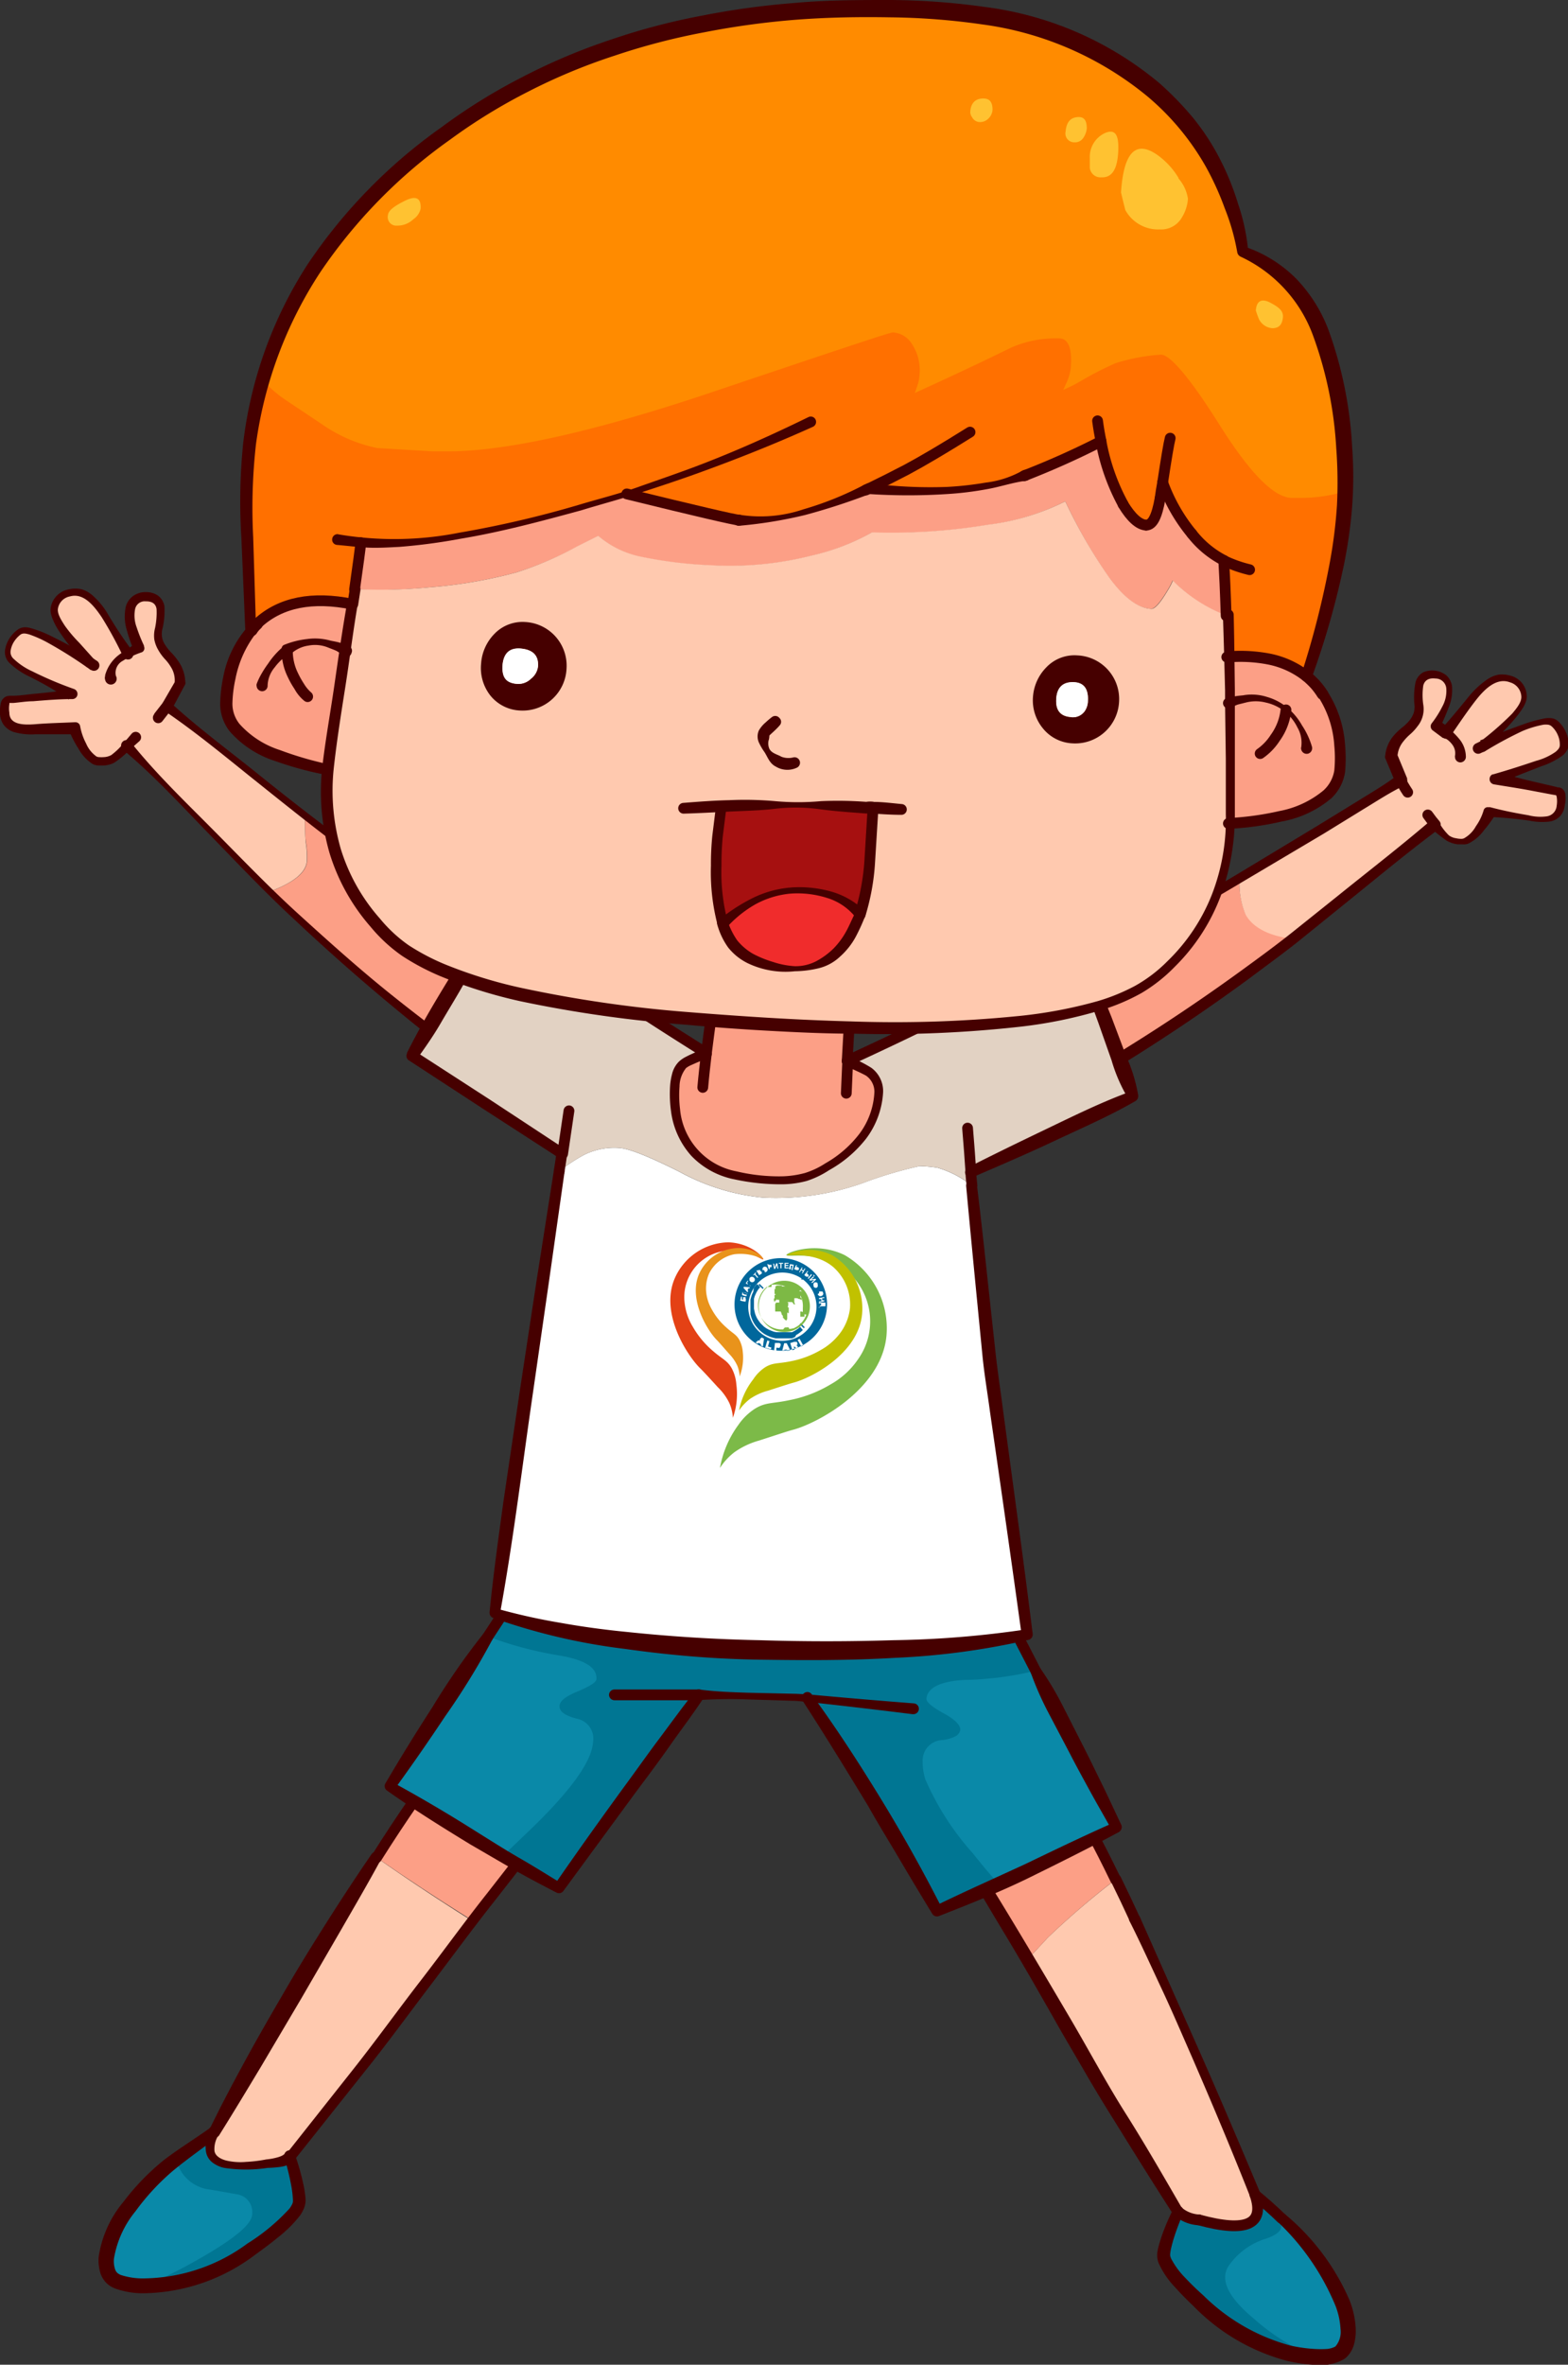 <svg xmlns="http://www.w3.org/2000/svg" xmlns:xlink="http://www.w3.org/1999/xlink" viewBox="0 0 145.72 219.66"><rect x="0" y="0" width="145.72" height="219.66" fill="#333333" stroke="none"/><defs><style>.cls-1,.cls-6{fill:none;}.cls-2{fill:#007693;}.cls-3{fill:#0a89a8;}.cls-4{fill:#ffc9af;}.cls-5{fill:#fc9f86;}.cls-6{stroke:#460000;stroke-linecap:round;stroke-linejoin:round;}.cls-7{fill:#460000;}.cls-8{fill:#fff;}.cls-9{fill:#e2d2c3;}.cls-10{fill:#ff7000;}.cls-11{fill:#ff8b00;}.cls-12{fill:#ffc231;}.cls-13{fill:#f02c2c;}.cls-14{fill:#a61010;}.cls-15{clip-path:url(#clip-path);}.cls-16{fill:#7cba48;}.cls-17{fill:#e44115;}.cls-18{fill:#c1c100;}.cls-19{fill:#e9931b;}.cls-20{fill:#00679c;}.cls-21{clip-path:url(#clip-path-2);}.cls-22{fill:#7db945;}</style><clipPath id="clip-path"><rect class="cls-1" x="62.3" y="115.38" width="20.12" height="21.02"/></clipPath><clipPath id="clip-path-2"><rect class="cls-1" x="62.17" y="115.38" width="20.12" height="21.02"/></clipPath></defs><title>man</title><g id="Слой_2" data-name="Слой 2"><g id="OBJECTS"><g id="Layer0_5_MEMBER_0_FILL" data-name="Layer0 5 MEMBER 0 FILL"><path class="cls-2" d="M117.76,208.23c1.57-.54,2-1.28,1.28-2.22-.73-.71-1.53-1.42-2.42-2.15q1.39,4.14-5.2,2.34a3.33,3.33,0,0,1-2-.82,15.84,15.84,0,0,0-1.34,4q-.13,1.46,4.39,5.38a16.18,16.18,0,0,0,9.56,4.18c.35,0,.67,0,1,0a19.73,19.73,0,0,1-6.29-3.79q-3.31-2.76-2.29-4.44a6.28,6.28,0,0,1,3.36-2.46"/><path class="cls-2" d="M22,204.14a1.34,1.34,0,0,1,1.11,1.47c-.06,1-2.17,2.6-6.35,4.82-1.38.73-2.72,1.36-4,1.91a16.22,16.22,0,0,0,10-3c3.31-2.24,5-3.84,5-4.81a15.91,15.91,0,0,0-.86-4.11,3.27,3.27,0,0,1-2.09.58q-6.76,1-4.88-2.95a43.55,43.55,0,0,0-3.82,2.73,3.89,3.89,0,0,0,3.33,2.9Z"/><path class="cls-3" d="M122.88,219.2a19.8,19.8,0,0,1-6.38-3.84c-2.34-1.94-3.13-3.56-2.35-4.83a6.52,6.52,0,0,1,3.51-2.58c.81-.28,1.29-.61,1.4-1a.94.94,0,0,0-.26-.8l.45-.4a25.58,25.58,0,0,1,4.26,5.07c1.42,2.33,2.1,4.3,2,5.85a2.57,2.57,0,0,1-.94,2.09,3.34,3.34,0,0,1-1.58.42h0Z"/><path class="cls-3" d="M12.75,212.64a4.41,4.41,0,0,1-2.48-.7,2.56,2.56,0,0,1-.7-2.19c.09-1.55,1-3.43,2.69-5.57a24.32,24.32,0,0,1,3.67-3.64l.36-.29.12.45a3.59,3.59,0,0,0,3.1,2.69l2.57.45a1.66,1.66,0,0,1,1.36,1.78c0,.72-.76,2-6.51,5.08-1.39.72-2.75,1.37-4,1.92l-.07,0Z"/><path class="cls-4" d="M103.7,174.58A75.92,75.92,0,0,0,97.36,180c-.51.56-1.13,1.23-1.87,2q4,6.72,7.08,12.2,3,5.28,6.84,11.18a3.33,3.33,0,0,0,2,.82q6.6,1.8,5.2-2.34-4.84-11.91-11.19-25.62c-.56-1.22-1.13-2.44-1.73-3.66"/><path class="cls-4" d="M35,172.55c-.28.47-.55.94-.84,1.41q-7.93,12.84-14.17,24.09Q18,202,24.82,201a3.27,3.27,0,0,0,2.09-.58Q31.44,195,35,190.14q3.87-5.26,8.82-11.74c-.16-.11-.34-.22-.53-.33C40.55,176.33,37.76,174.5,35,172.55Z"/><path class="cls-5" d="M97.36,180a75.92,75.92,0,0,1,6.34-5.43q-2.33-4.72-5-9.37l-10.22,5q3.84,6.28,7.06,11.74c.74-.76,1.36-1.43,1.87-2"/><path class="cls-5" d="M52,168.06l-9.55-6.23q-4,5.28-7.45,10.72c2.81,1.95,5.6,3.78,8.38,5.52.19.11.37.22.53.33Q47.61,173.57,52,168.06Z"/></g><path class="cls-6" d="M42.42,161.84q-4,5.28-7.43,10.73"/><path class="cls-7" d="M42.69,161.43l9.54,6.23a.49.49,0,0,1,.15.69l0,0-6.28,8.06c-2.12,2.67-4.13,5.42-6.19,8.13s-4.06,5.47-6.21,8.13l-6.36,8,.09-.47h0a22.19,22.19,0,0,1,.74,2.6,10.19,10.19,0,0,1,.22,1.38,2,2,0,0,1-.12.9,3.64,3.64,0,0,1-.38.71,11.68,11.68,0,0,1-2,2c-.7.58-1.42,1.11-2.14,1.63a17.56,17.56,0,0,1-10.22,3.6,7.61,7.61,0,0,1-2.89-.46,2.31,2.31,0,0,1-.78-.52,2.43,2.43,0,0,1-.5-.8,4,4,0,0,1-.19-1.6,10.35,10.35,0,0,1,2.31-5.12,22.23,22.23,0,0,1,3.79-3.9c1.43-1.09,2.94-2,4.4-3.06h0l-.17.18c1.08-2.23,2.24-4.41,3.42-6.57s2.43-4.31,3.67-6.44,2.55-4.24,3.87-6.32,2.68-4.15,4.08-6.19a.51.51,0,0,1,.7-.12.5.5,0,0,1,.15.65c-1.17,2.17-2.42,4.3-3.65,6.44L28,185.64,24.24,192c-1.27,2.11-2.54,4.22-3.85,6.31a.42.42,0,0,1-.17.18h0c-1.38,1.06-2.82,2.06-4.15,3.16a21.7,21.7,0,0,0-3.48,3.76,9.35,9.35,0,0,0-2,4.4,2.43,2.43,0,0,0,.11,1,.86.86,0,0,0,.19.31,1.28,1.28,0,0,0,.32.2,6.65,6.65,0,0,0,2.32.32A16.48,16.48,0,0,0,23,208.4a18.63,18.63,0,0,0,3.89-3.23,2.38,2.38,0,0,0,.27-.44.71.71,0,0,0,.06-.39,9.05,9.05,0,0,0-.14-1.24,24.72,24.72,0,0,0-.6-2.51h0a.51.51,0,0,1,.08-.45v0l6.33-8C35,189.47,37,186.69,39.08,184s4.08-5.47,6.2-8.14l6.29-8.07.12.73-9.55-6.24a.5.5,0,0,1-.14-.69A.49.49,0,0,1,42.69,161.43Z"/><path class="cls-6" d="M111.43,206.21a3.26,3.26,0,0,1-2-.82"/><path class="cls-6" d="M116.63,203.87q1.41,4.14-5.2,2.34"/><path class="cls-7" d="M105.9,178l5.68,12.79c1.88,4.26,3.7,8.55,5.51,12.85a.5.5,0,0,1-.26.66.52.52,0,0,1-.66-.27h0c-1.71-4.33-3.52-8.62-5.37-12.89-.94-2.14-1.85-4.28-2.84-6.39s-1.94-4.23-3-6.32a.51.51,0,0,1,.23-.67.5.5,0,0,1,.67.23v0Z"/><path class="cls-6" d="M103.71,174.59q.9,1.83,1.74,3.66"/><path class="cls-6" d="M98.67,165.22q2.72,4.65,5,9.37"/><line class="cls-6" x1="88.44" y1="170.27" x2="98.67" y2="165.22"/><path class="cls-7" d="M88.87,170c1.81,2.89,3.61,5.79,5.37,8.71s3.5,5.86,5.23,8.8,3.36,6,5.15,8.83,3.51,5.82,5.22,8.77l0,0a.51.51,0,0,1-.18.69.5.5,0,0,1-.67-.17c-1.85-2.87-3.66-5.77-5.46-8.68-.91-1.45-1.8-2.91-2.65-4.38s-1.73-2.94-2.57-4.42c-1.7-3-3.37-5.92-5.13-8.83s-3.47-5.87-5.18-8.82h0a.5.5,0,0,1,.85-.51Z"/><path class="cls-7" d="M119.42,205.68a21.45,21.45,0,0,1,6,8,8.21,8.21,0,0,1,.57,2.61,4.66,4.66,0,0,1-.14,1.42,2.56,2.56,0,0,1-.9,1.41,4.55,4.55,0,0,1-2.85.55,14.42,14.42,0,0,1-2.54-.38,18.84,18.84,0,0,1-8.63-5.06c-.6-.57-1.19-1.16-1.75-1.79a7.89,7.89,0,0,1-1.49-2.19,2,2,0,0,1-.15-.84,4.05,4.05,0,0,1,.12-.7c.11-.42.24-.82.38-1.22.29-.79.62-1.55,1-2.29a.5.5,0,0,1,.67-.24.49.49,0,0,1,.24.64c-.31.74-.6,1.49-.84,2.24-.12.38-.22.75-.3,1.12a4.33,4.33,0,0,0-.07.51,1.16,1.16,0,0,0,.1.34,7.38,7.38,0,0,0,1.31,1.78c.54.58,1.12,1.13,1.71,1.66a18.25,18.25,0,0,0,8.06,4.63,13.72,13.72,0,0,0,2.29.32,9.78,9.78,0,0,0,1.09,0,2,2,0,0,0,.8-.23,2.06,2.06,0,0,0,.48-1.61,7,7,0,0,0-.46-2.15,22.59,22.59,0,0,0-5.31-7.76.5.5,0,0,1,0-.71A.51.51,0,0,1,119.42,205.68Z"/><path class="cls-7" d="M27.3,200.77a1.65,1.65,0,0,1-.67.38,3.56,3.56,0,0,1-.61.14c-.4.05-.78.08-1.16.09h0a13.47,13.47,0,0,1-4,0,2.64,2.64,0,0,1-1-.42,1.61,1.61,0,0,1-.7-1,3.68,3.68,0,0,1,.27-2.16.5.5,0,0,1,.64-.31.49.49,0,0,1,.31.64l0,.1a2.37,2.37,0,0,0-.45,1.55c.05.47.55.78,1.12.92a5.85,5.85,0,0,0,1.83.12,13.26,13.26,0,0,0,1.87-.23h0a5.79,5.79,0,0,0,1-.18c.31-.08.65-.23.7-.36a.52.52,0,0,1,.69-.26.51.51,0,0,1,.26.68.64.64,0,0,1-.11.16Z"/><path class="cls-6" d="M116.63,203.87c.89.73,1.71,1.46,2.45,2.18"/><g id="Layer0_5_MEMBER_1_FILL" data-name="Layer0 5 MEMBER 1 FILL"><path class="cls-3" d="M92.53,175.17c-.44-.5-.86-1-1.27-1.48l-1.17-1.43a26,26,0,0,1-4.35-6.86,5.2,5.2,0,0,1-.27-1.78,2.18,2.18,0,0,1,2-2.28,3.24,3.24,0,0,0,1.11-.29c.15-.09.33-.22.34-.38s-.25-.64-1.41-1.26-1.75-1.19-1.72-1.63c.07-1.21,1.34-1.89,3.79-2,1,0,1.94-.1,2.8-.18a30.52,30.52,0,0,0,3.76-.66l.23-.06,7.73,15-.26.14c-2.06,1.12-4.81,2.46-8.17,4-.88.42-1.83.85-2.84,1.28l-.2.09Zm-46-2.5c-4.49-2.61-8-4.78-10.5-6.45l-.25-.17,9.4-14.38.23.09a35.11,35.11,0,0,0,6.79,1.8c2.45.43,3.6,1.24,3.53,2.46,0,.45-.6.87-1.91,1.41s-1.54.94-1.55,1.09.48.59,1.36.84a2.17,2.17,0,0,1,1.75,2.5c-.11,1.82-2,4.45-5.62,8q-1.32,1.28-2.88,2.73l-.16.16Z"/><path class="cls-2" d="M45.3,152a35,35,0,0,0,6.85,1.81c2.25.4,3.34,1.12,3.28,2.15,0,.3-.6.68-1.73,1.15S52,158,52,158.5s.5.85,1.59,1.15a1.88,1.88,0,0,1,1.52,2.19q-.16,2.59-5.53,7.83c-.88.85-1.84,1.77-2.87,2.74l5.23,3q1.48-2.22,3.72-5.19,5.57-7.68,9.33-12.76-3.46,0-7.87,0,4.41,0,7.87,0,5.81,0,9,.24a6.76,6.76,0,0,1,1.1.06c3.06.19,6.3.51,9.71,1-3.41-.48-6.65-.8-9.71-1q4.09,6,8.91,14.21c1.24,2.11,2.29,4,3.13,5.55q3-1.31,5.66-2.52c-.44-.49-.86-1-1.27-1.47l-1.16-1.43A25.49,25.49,0,0,1,86,165.3a5.18,5.18,0,0,1-.25-1.66,1.89,1.89,0,0,1,1.78-2,3.63,3.63,0,0,0,1.22-.33.84.84,0,0,0,.49-.62v-.1c-.07-.44-.59-.92-1.56-1.45s-1.59-1-1.58-1.34c.07-1,1.24-1.62,3.52-1.75,1,0,1.94-.1,2.81-.18a31.16,31.16,0,0,0,3.8-.67l-3.77-7.29a126,126,0,0,1-43.38-1.66Z"/></g><path class="cls-7" d="M45.73,152.35a67.58,67.58,0,0,1-4.36,7.08c-1.53,2.3-3.11,4.58-4.74,6.82l-.14-.69c2.68,1.46,5.28,3,7.87,4.64,1.29.8,2.57,1.62,3.89,2.38s2.62,1.57,3.92,2.37l-.66.16c2.11-3.06,4.27-6.08,6.44-9.06,1.1-1.49,2.16-3,3.27-4.48s2.2-3,3.35-4.43l.4.8-7.86,0a.51.51,0,0,1-.51-.5.5.5,0,0,1,.5-.5h0l7.87,0a.49.49,0,0,1,.5.49.55.55,0,0,1-.08.29l0,0c-1,1.53-2.13,3-3.2,4.53s-2.19,3-3.28,4.47l-6.55,8.93h0a.5.5,0,0,1-.65.15c-1.36-.7-2.71-1.41-4-2.15s-2.65-1.54-4-2.32c-2.62-1.6-5.22-3.22-7.74-5a.5.5,0,0,1-.15-.67v0c1.4-2.39,2.86-4.75,4.36-7.07a65.47,65.47,0,0,1,4.74-6.83.51.51,0,0,1,.84.55Z"/><path class="cls-7" d="M92.94,147.69,96.7,155a.5.5,0,0,1-.21.67.49.49,0,0,1-.67-.22l-3.77-7.31a.5.5,0,0,1,.21-.67A.51.51,0,0,1,92.94,147.69Z"/><path class="cls-6" d="M49.11,146.27a126.29,126.29,0,0,0,43.38,1.65"/><line class="cls-6" x1="49.11" y1="146.27" x2="45.31" y2="152.07"/><path class="cls-7" d="M96.7,155a29,29,0,0,1,2.09,3.51l1.85,3.64c.62,1.21,1.21,2.44,1.81,3.66s1.16,2.46,1.75,3.69a.49.49,0,0,1-.24.66.5.5,0,0,1-.65-.2c-.66-1.19-1.35-2.37-2-3.56s-1.31-2.39-1.93-3.6l-1.9-3.61a29.12,29.12,0,0,1-1.66-3.74.51.51,0,0,1,.31-.64A.5.5,0,0,1,96.7,155Z"/><path class="cls-7" d="M65,156.94c1.5.2,3,.25,4.5.3l4.51.1h0l1.16.06h0q4.88.45,9.76.83a.5.5,0,0,1,.46.54.5.5,0,0,1-.54.46h-.06q-4.81-.6-9.66-1.13h0L74,158h0l-4.49-.14a44.84,44.84,0,0,0-4.49.06h0a.5.5,0,0,1-.08-1Z"/><path class="cls-7" d="M75.48,157.46c2.29,3.13,4.39,6.38,6.41,9.68s3.9,6.68,5.66,10.13h0l-.64-.23q2.07-1,4.15-1.95l4.17-1.91c2.75-1.32,5.49-2.65,8.29-3.88l0,0a.49.49,0,0,1,.65.25.51.51,0,0,1-.22.65c-2.7,1.45-5.46,2.82-8.22,4.18s-5.61,2.48-8.46,3.6a.51.51,0,0,1-.64-.22h0c-1-1.64-2-3.3-3-5s-2-3.3-2.95-5c-2-3.29-4-6.56-6.1-9.79a.5.5,0,0,1,.15-.69A.49.49,0,0,1,75.48,157.46Z"/><g id="Layer0_5_MEMBER_2_FILL" data-name="Layer0 5 MEMBER 2 FILL"><path class="cls-5" d="M28.34,75.68c0,1.18,0,2,.1,2.61a8.42,8.42,0,0,1,.1,1.66c-.06,1-1,1.83-2.76,2.59a6.66,6.66,0,0,1-.72.26,177.33,177.33,0,0,0,19.7,16.51l5.42-8.49A237.41,237.41,0,0,1,28.34,75.68m87.41,9.21a7.54,7.54,0,0,1-.55-3.34A233.9,233.9,0,0,1,92.7,93.37l4.36,9.08a178,178,0,0,0,22.27-14.59c.28-.22.56-.45.84-.7C117.9,86.84,116.42,86.09,115.75,84.89Z"/><path class="cls-4" d="M14.92,56.54a1.18,1.18,0,0,0-1.24-1.12c-1-.06-1.58.45-1.64,1.55a7.72,7.72,0,0,0,.86,3.16l-1,.59-.26.13a2.3,2.3,0,0,0-1.36,1.87,2.3,2.3,0,0,1,1.36-1.87l.26-.13c-.46-.73-1.17-1.93-2.14-3.59C8.84,55.78,8,55.08,7.19,55a2.06,2.06,0,0,0-1.63.5A1.7,1.7,0,0,0,5,56.65a5,5,0,0,0,1.35,2.59c.91,1,1.56,1.83,2,2.32a2.36,2.36,0,0,1,.33.22,2.36,2.36,0,0,0-.33-.22c-3.13-2-5.14-3-6-3-.34,0-.68.2-1,.64A2.49,2.49,0,0,0,.7,60.6c0,.6.66,1.24,2.09,1.93s2.84,1.4,3.84,1.93c-3.49.33-5.42.49-5.79.5s-.52.49-.44,1.43.75,1.36,2,1.37c2.14,0,3.63-.08,4.47-.13a6.63,6.63,0,0,0,.66,1.49c.54,1,1.06,1.52,1.56,1.55a2.46,2.46,0,0,0,1.37-.22,6.92,6.92,0,0,0,1.32-1.17c.25-.22.51-.49.8-.8-.29.31-.55.58-.8.8q7.44,7.86,12.6,12.88l.66.64a6.66,6.66,0,0,0,.72-.26c1.78-.76,2.7-1.62,2.76-2.59a8.42,8.42,0,0,0-.1-1.66c-.06-.56-.09-1.43-.1-2.61Q26.15,74,24,72.27q-4.77-3.94-8.46-6.72a11.74,11.74,0,0,1-.82,1,11.74,11.74,0,0,0,.82-1c.37-.58.76-1.28,1.18-2.09a3.37,3.37,0,0,0-1.1-2.52,2.67,2.67,0,0,1-.92-2.31,8.33,8.33,0,0,0,.23-2.09m126.3,7.14a2,2,0,0,0-1.56-.69c-.8-.05-1.72.54-2.77,1.78-1.16,1.54-2,2.64-2.55,3.31l.24.16a2.29,2.29,0,0,1,1.13,2,2.29,2.29,0,0,0-1.13-2l-.24-.16-1-.71a8,8,0,0,0,1.24-3c.06-1.1-.42-1.68-1.45-1.74a1.17,1.17,0,0,0-1.36,1,8.19,8.19,0,0,0,0,2.1,2.67,2.67,0,0,1-1.18,2.18,3.38,3.38,0,0,0-1.4,2.37c.32.86.63,1.59.92,2.21a10.64,10.64,0,0,0,.69,1.14,10.64,10.64,0,0,1-.69-1.14q-4,2.31-9.2,5.66c-1.88,1.18-3.79,2.34-5.72,3.46a7.54,7.54,0,0,0,.55,3.34c.67,1.2,2.15,2,4.42,2.27q5.51-4.18,13.21-10.58a9.58,9.58,0,0,1-.7-.89,9.58,9.58,0,0,0,.7.89,7.19,7.19,0,0,0,1.17,1.33,2.57,2.57,0,0,0,1.33.38q.75,0,1.74-1.35a7,7,0,0,0,.83-1.4c.83.15,2.3.37,4.42.66,1.26.14,2-.23,2.17-1.12s.1-1.41-.26-1.47-2.26-.45-5.69-1.19c1.06-.41,2.41-.89,4-1.46s2.27-1.07,2.31-1.67a2.46,2.46,0,0,0-.41-1.47c-.31-.49-.63-.74-1-.76-.9-.06-3,.7-6.35,2.27a4,4,0,0,0-.36.18,4,4,0,0,1,.36-.18c.46-.44,1.21-1.13,2.23-2.07s1.62-1.87,1.65-2.4A1.69,1.69,0,0,0,141.22,63.68Z"/></g><path class="cls-7" d="M15.12,65.29l1.16-2-.06.2h0a2.29,2.29,0,0,0-.35-1.55,3.92,3.92,0,0,0-.54-.71,4.55,4.55,0,0,1-.61-.83,3.06,3.06,0,0,1-.38-1,2.77,2.77,0,0,1,.07-1.06,7,7,0,0,0,.14-1.77c-.08-.51-.44-.72-1-.71a.91.91,0,0,0-1,.75,3.11,3.11,0,0,0,.15,1.66,14.34,14.34,0,0,0,.68,1.7v0l0,.07a.41.41,0,0,1-.2.55l0,0a7.36,7.36,0,0,0-.92.37,4.39,4.39,0,0,0-.84.42,1.26,1.26,0,0,0-.65,1.4.54.54,0,1,1-1,.36.56.56,0,0,1,0-.34l0-.08A3.55,3.55,0,0,1,11,60.87c.29-.23.59-.38.85-.57a8.87,8.87,0,0,0,.78-.59l-.22.63v0a14,14,0,0,1-.64-1.86,4.27,4.27,0,0,1-.08-2.11,1.79,1.79,0,0,1,.67-1A2,2,0,0,1,13.54,55a2,2,0,0,1,1.12.31,1.57,1.57,0,0,1,.62,1,7.24,7.24,0,0,1-.16,2,2.06,2.06,0,0,0-.07.83,1.83,1.83,0,0,0,.29.75,4,4,0,0,0,.54.69,6.25,6.25,0,0,1,.65.78,3.6,3.6,0,0,1,.69,2h0a.38.38,0,0,1,0,.19L16,65.83a.5.5,0,1,1-.87-.49Z"/><path class="cls-7" d="M11.45,61a35.83,35.83,0,0,0-2-3.67c-.72-1.07-1.69-2.28-2.94-1.93a1.38,1.38,0,0,0-1.12,1.1c-.1.48.29,1.09.64,1.63A12.65,12.65,0,0,0,7.36,59.7l1.39,1.55h0l-.13-.11.39.25a.5.5,0,0,1-.55.84l-.05,0L8.12,62l0,0A.48.48,0,0,1,8,61.89H8l-1.3-1.62a18.65,18.65,0,0,1-1.25-1.7,6.47,6.47,0,0,1-.53-1A3.16,3.16,0,0,1,4.73,57a1.58,1.58,0,0,1,0-.65,2.09,2.09,0,0,1,1.69-1.61,2.72,2.72,0,0,1,1.17,0,2.73,2.73,0,0,1,1,.56A7.1,7.1,0,0,1,10,57a36.18,36.18,0,0,0,2.29,3.45v0a.51.51,0,0,1-.09.71.5.5,0,0,1-.7-.09A.61.61,0,0,1,11.45,61Z"/><path class="cls-7" d="M8.1,62a39.64,39.64,0,0,0-3.54-2.23,10.89,10.89,0,0,0-1.85-.84c-.35-.09-.54-.13-.78,0a2.58,2.58,0,0,0-.63.68,2.18,2.18,0,0,0-.32.88.85.85,0,0,0,.31.73A6.19,6.19,0,0,0,3,62.36,33.63,33.63,0,0,0,6.87,64h0a.49.49,0,0,1,.31.61.48.48,0,0,1-.45.33h0c-1.23,0-2.45.1-3.67.2-.61,0-1.22.11-1.83.16l-.23,0H.87s0,0,0,.11a2.42,2.42,0,0,0,0,.78c0,1.1,1.21,1.18,2.43,1.08s2.42-.12,3.63-.18h.06a.44.44,0,0,1,.46.38A5.57,5.57,0,0,0,8,69.06a2.81,2.81,0,0,0,.95,1.2.53.53,0,0,0,.28.07,2.8,2.8,0,0,0,.41,0,1.58,1.58,0,0,0,.7-.19A6.29,6.29,0,0,0,11.51,69l0,0c.24-.28.48-.55.71-.83l0,0a.5.5,0,0,1,.78.63s0,0-.06.06l-.89.79,0,0a8.53,8.53,0,0,1-1.45,1.21,2.46,2.46,0,0,1-1,.25H9.18a1.33,1.33,0,0,1-.57-.14,3.88,3.88,0,0,1-1.33-1.45,9.12,9.12,0,0,1-.86-1.68l.51.37h0c-1.23,0-2.45,0-3.68,0A5.8,5.8,0,0,1,1.29,68a1.89,1.89,0,0,1-.94-.66A1.9,1.9,0,0,1,0,66.3a3.23,3.23,0,0,1,.08-1,.87.87,0,0,1,.48-.6,1.17,1.17,0,0,1,.36-.07h.23c.61,0,1.21-.09,1.82-.16,1.21-.11,2.41-.24,3.62-.43l-.19.94h0a31.4,31.4,0,0,0-3.64-2.12A7,7,0,0,1,.92,61.62a1.41,1.41,0,0,1-.46-1.15,2.67,2.67,0,0,1,.38-1.1,2.9,2.9,0,0,1,.78-.86,1.18,1.18,0,0,1,.63-.24,1.92,1.92,0,0,1,.61.08,10.87,10.87,0,0,1,2,.79c1.28.63,2.52,1.32,3.75,2a.5.5,0,1,1-.48.87Z"/><path class="cls-7" d="M14.35,66.28l.78-1,0,0a.45.45,0,0,1,.63-.09l0,0c2.65,2.43,5.54,4.55,8.33,6.8s5.6,4.43,8.48,6.54q8.61,6.38,17.8,11.9h0a.49.49,0,0,1,.17.68h0l-5.42,8.49h0a.5.5,0,0,1-.68.15l0,0A197.83,197.83,0,0,1,27.32,85.38c-2.74-2.53-5.3-5.25-7.89-7.91s-5.11-5.42-8-7.83a.51.51,0,0,1-.06-.71.5.5,0,0,1,.71-.06l.06.06,0,0c2.33,2.91,5,5.47,7.64,8.13s5.19,5.33,7.94,7.83,5.53,5,8.4,7.31,5.87,4.56,8.9,6.7l-.71.13h0l5.42-8.49.16.7h0c-6.07-3.82-12-7.86-17.74-12.14-2.88-2.14-5.67-4.38-8.47-6.62S18.19,68,15.24,66l.71-.11-.85,1.09a.49.49,0,0,1-.7.09.51.51,0,0,1-.09-.7Z"/><path class="cls-7" d="M115,81.2l7.47-4.51,3.73-2.29c1.23-.77,2.5-1.5,3.67-2.39l-.2.65h0l-.94-2.25a.35.35,0,0,1,0-.2h0a3.4,3.4,0,0,1,.9-2,6,6,0,0,1,.75-.69,4,4,0,0,0,.62-.61,2.36,2.36,0,0,0,.39-.71,2,2,0,0,0,.05-.82,7.31,7.31,0,0,1,.11-2,1.5,1.5,0,0,1,.72-.93,2.12,2.12,0,0,1,2.15.29,1.71,1.71,0,0,1,.52,1,4.21,4.21,0,0,1-.32,2c-.23.62-.5,1.21-.77,1.81h0l-.14-.65.95.7h0l-.68.08c.91-1,1.8-2.09,2.67-3.16a8.54,8.54,0,0,1,1.61-1.44,2.84,2.84,0,0,1,1.06-.42,2.91,2.91,0,0,1,1.14.13,2,2,0,0,1,1.42,1.72,1.48,1.48,0,0,1-.06.62,2.73,2.73,0,0,1-.23.52,7.43,7.43,0,0,1-.63.89,15,15,0,0,1-1.42,1.55c-.48.49-1,1-1.43,1.5l0,0-.56-.81c1.33-.5,2.63-1,4-1.49a12.47,12.47,0,0,1,2.08-.57,2.91,2.91,0,0,1,.6,0,1.18,1.18,0,0,1,.6.3,3,3,0,0,1,.67.94,2.53,2.53,0,0,1,.27,1.12,1.07,1.07,0,0,1-.16.64,1.69,1.69,0,0,1-.4.47,7.31,7.31,0,0,1-2,1c-1.3.51-2.6,1-3.88,1.59l0,0-.07-1c1.17.3,2.34.62,3.53.89l1.77.41.22.06.12,0,.2.07a.8.8,0,0,1,.38.6,3,3,0,0,1-.06,1,1.81,1.81,0,0,1-.43,1,1.67,1.67,0,0,1-.95.5,5.75,5.75,0,0,1-1.91-.08c-1.21-.17-2.42-.29-3.66-.34h0l.55-.31a10.78,10.78,0,0,1-1.09,1.52,4,4,0,0,1-1.45,1.25,1.18,1.18,0,0,1-.56.08l-.46,0a2.77,2.77,0,0,1-1-.33A13.33,13.33,0,0,1,133,76.94l0,0,.71.08c-3,2.23-5.84,4.61-8.74,6.94l-4.34,3.51c-1.46,1.16-3,2.27-4.46,3.37a177.33,177.33,0,0,1-18.81,12.08l0,0a.5.5,0,0,1-.68-.19v0l-4.35-9,0-.05a.5.5,0,0,1,.23-.66h0A239.08,239.08,0,0,0,115,81.2Zm.43.74a238.44,238.44,0,0,1-22.53,11.9l.24-.67,0,0,4.34,9-.69-.22,0,0a174.82,174.82,0,0,0,18.76-11.93c1.5-1.09,3-2.19,4.45-3.34l4.35-3.48c2.89-2.33,5.83-4.6,8.63-7a.49.49,0,0,1,.67,0l0,.05,0,0a5.39,5.39,0,0,0,1,1.35,1.52,1.52,0,0,0,.69.27,1.92,1.92,0,0,0,.41.05.65.65,0,0,0,.31-.05,2.82,2.82,0,0,0,1.1-1.12,4.94,4.94,0,0,0,.72-1.48.39.39,0,0,1,.35-.29h.25c1.17.31,2.36.55,3.56.75a4.42,4.42,0,0,0,1.72.1,1.08,1.08,0,0,0,.91-1,2.47,2.47,0,0,0,0-.8.38.38,0,0,0-.06-.16l-.36-.06-1.8-.34c-1.19-.23-2.4-.41-3.61-.61a.49.49,0,0,1-.4-.57.46.46,0,0,1,.27-.36l.06,0h0c1.36-.39,2.7-.82,4-1.26a5.68,5.68,0,0,0,1.81-.84c.24-.21.4-.39.38-.68a2.18,2.18,0,0,0-.2-.9,2.3,2.3,0,0,0-.55-.77.63.63,0,0,0-.33-.16,1.82,1.82,0,0,0-.45,0,9.47,9.47,0,0,0-1.95.59A35.25,35.25,0,0,0,138,69.79a.48.48,0,0,1-.67-.18.5.5,0,0,1,.05-.56l.06-.07,0,0a28,28,0,0,0,3.1-2.7c.42-.5.89-1.07.84-1.62a1.45,1.45,0,0,0-1.06-1.28c-1.24-.47-2.36.64-3.15,1.65s-1.62,2.24-2.4,3.39a.45.45,0,0,1-.63.13h0l-.05,0h0l-.94-.7h0a.47.47,0,0,1-.11-.64v0a9.46,9.46,0,0,0,1-1.58,3,3,0,0,0,.37-1.67,1,1,0,0,0-1-.93c-.58-.07-1,.12-1.14.65a6.14,6.14,0,0,0,0,1.78,2.52,2.52,0,0,1-.53,2,4.61,4.61,0,0,1-.7.76,4.56,4.56,0,0,0-.61.64,2.41,2.41,0,0,0-.56,1.47h0l0-.2.9,2.17h0l0,.11a.46.46,0,0,1-.23.54c-1.32.63-2.53,1.43-3.77,2.18l-3.72,2.29Z"/><path class="cls-7" d="M134.64,67.68a6.72,6.72,0,0,1,1.06,1.07,2.63,2.63,0,0,1,.53,1.55v0a.52.52,0,0,1-.5.52.5.5,0,0,1-.51-.49.29.29,0,0,1,0-.13,1.33,1.33,0,0,0-.23-1,2.2,2.2,0,0,0-.93-.75.5.5,0,0,1-.24-.67.52.52,0,0,1,.67-.25l.12.08Z"/><path class="cls-6" d="M132.69,75.7c.25.35.48.65.7.9"/><path class="cls-6" d="M130.82,73.59a12.11,12.11,0,0,1-.68-1.15"/><path class="cls-6" d="M137.37,69.52l.37-.18"/><g id="Layer0_5_MEMBER_3_FILL" data-name="Layer0 5 MEMBER 3 FILL"><path class="cls-8" d="M54.25,107.29a16.69,16.69,0,0,0-2.3,1.52q-2.72,18.36-3.38,22.89Q48.12,135,46,149.87q9,3,25,3.41t24.48-1.43q-2.37-15.63-3.5-25.21-.85-7.45-1.71-16.53a4.46,4.46,0,0,0-.43-.33,9.37,9.37,0,0,0-2.73-1.31,13.66,13.66,0,0,0-1.64-.15,37.62,37.62,0,0,0-5.3,1.58,24.26,24.26,0,0,1-9.25,1.35,20.17,20.17,0,0,1-7.72-2.37c-2.86-1.44-4.73-2.18-5.63-2.24A6.27,6.27,0,0,0,54.25,107.29Z"/><path class="cls-9" d="M42.17,91.59q-2.91,5.09-3.9,6.48l13.93,9.1c.21-1.29.41-2.63.59-4-.18,1.39-.38,2.73-.59,4-.08.56-.17,1.1-.25,1.64a16.69,16.69,0,0,1,2.3-1.52,6.27,6.27,0,0,1,3.34-.65c.9.06,2.77.8,5.63,2.24a20.17,20.17,0,0,0,7.72,2.37,24.26,24.26,0,0,0,9.25-1.35,37.62,37.62,0,0,1,5.3-1.58,13.66,13.66,0,0,1,1.64.15,9.37,9.37,0,0,1,2.73,1.31,4.46,4.46,0,0,1,.43.33c0-.39,0-.79-.08-1.21-.08-1.34-.18-2.71-.3-4.12.12,1.41.22,2.78.3,4.12l15.1-7.05q-.36-1.27-2.45-6.66c-1.67-4.48-2.62-7-2.86-7.49A235.29,235.29,0,0,1,78.71,98.54c1.14.54,1.76.84,1.85.92a2.29,2.29,0,0,1,1.08,2.17q-.39,4.58-5.8,7.31a9.39,9.39,0,0,1-4.9.61,10.3,10.3,0,0,1-5.75-1.85,7.79,7.79,0,0,1-2.49-6.86,3,3,0,0,1,.72-2,8.39,8.39,0,0,1,2.22-1.07A220,220,0,0,1,46.2,84.52C45.87,85,44.52,87.36,42.17,91.59Z"/><path class="cls-5" d="M63.42,98.88a3,3,0,0,0-.72,2,7.79,7.79,0,0,0,2.49,6.86,10.3,10.3,0,0,0,5.75,1.85,9.39,9.39,0,0,0,4.9-.61q5.41-2.73,5.8-7.31a2.29,2.29,0,0,0-1.08-2.17c-.09-.08-.71-.38-1.85-.92-.06,1.6-.1,2.6-.13,3,0-.4.07-1.4.13-3q.23-3.58.55-9.93l-12.33-.74c-.61,4.74-1.05,8-1.29,9.94-.14,1.09-.25,2.15-.35,3.18.1-1,.21-2.09.35-3.18A8.39,8.39,0,0,0,63.42,98.88Z"/></g><path class="cls-7" d="M65.38,98.25c-3.33-2.09-6.64-4.21-9.9-6.41S49,87.38,45.9,84.93h0l.72-.1c-1.18,2.33-2.41,4.61-3.69,6.87-.65,1.14-1.35,2.27-2,3.39s-1.42,2.22-2.19,3.29h0l-.13-.71,7,4.53,6.95,4.57h0l-.77.34.59-4v0a.51.51,0,0,1,.57-.42.5.5,0,0,1,.42.57l-.59,4a.51.51,0,0,1-.57.42.62.62,0,0,1-.19-.07h0l-7-4.53L38,98.5a.5.5,0,0,1-.17-.65l0-.06h0c1.17-2.34,2.48-4.56,3.84-6.78s2.67-4.55,4.08-6.76a.48.48,0,0,1,.67-.15l0,0h0C49.58,86.57,52.79,88.82,56,91s6.55,4.3,9.87,6.39a.49.49,0,0,1,.16.69.51.51,0,0,1-.69.16Z"/><path class="cls-6" d="M90.23,108.92c0,.41.07.82.1,1.23"/><path class="cls-6" d="M89.92,104.79c.12,1.41.22,2.78.31,4.13"/><path class="cls-7" d="M52.46,108.89,51,119.17l-1.48,10.27c-1,6.84-1.82,13.71-3.07,20.52l-.34-.55a56.24,56.24,0,0,0,6,1.34c2,.36,4.07.64,6.12.84q6.15.65,12.37.77c4.14.13,8.28.13,12.42,0a92.07,92.07,0,0,0,12.32-1h0l-.39.56C94,145,93,138.06,92,131.12c-.23-1.74-.53-3.47-.7-5.22l-.51-5.23c-.34-3.49-.68-7-1-10.48a.5.5,0,0,1,1-.1h0c.43,3.48.8,7,1.17,10.44l.57,5.22c.19,1.74.46,3.47.68,5.2.93,6.94,1.9,13.87,2.76,20.82h0a.51.51,0,0,1-.4.56h0A68.37,68.37,0,0,1,83.15,154c-4.18.25-8.36.23-12.54.17s-8.36-.41-12.52-1a57.06,57.06,0,0,1-12.26-2.88.51.51,0,0,1-.33-.54c.34-3.45.82-6.87,1.29-10.3l1.52-10.26L49.86,119l1.61-10.25a.5.5,0,0,1,1,.14Z"/><path class="cls-6" d="M52.21,107.18c-.08.56-.16,1.11-.25,1.64"/><path class="cls-7" d="M65.83,98.29c-.38.14-.76.28-1.13.44l-.54.24a2.28,2.28,0,0,0-.4.24l0,0a2.8,2.8,0,0,0-.61,1.72,10.62,10.62,0,0,0,.05,2.11,6.46,6.46,0,0,0,5.25,5.77,17,17,0,0,0,4.27.46,9,9,0,0,0,2.09-.31,7.66,7.66,0,0,0,1.9-.9,10.49,10.49,0,0,0,3.18-2.77,7,7,0,0,0,1.37-3.85,1.81,1.81,0,0,0-.79-1.53c-.61-.33-1.27-.6-1.9-.91h0l.71-.43-.13,3a.5.5,0,0,1-.52.48.5.5,0,0,1-.48-.52h0l.13-3v0a.49.49,0,0,1,.51-.47.47.47,0,0,1,.2.06h0c.67.36,1.36.67,2,1.08a2.69,2.69,0,0,1,1.08,2.26,7.9,7.9,0,0,1-1.58,4.31,11.36,11.36,0,0,1-3.44,2.93,8.56,8.56,0,0,1-2.08,1,9.12,9.12,0,0,1-2.26.31,20.29,20.29,0,0,1-4.46-.46,7.56,7.56,0,0,1-4-2.18,7.65,7.65,0,0,1-1.89-4.15,11.61,11.61,0,0,1-.09-2.28,6,6,0,0,1,.19-1.18,2.43,2.43,0,0,1,.65-1.16l0,0a2.94,2.94,0,0,1,.63-.43c.2-.1.39-.2.58-.28.39-.18.77-.35,1.16-.5a.49.49,0,0,1,.65.27.51.51,0,0,1-.27.65Z"/><path class="cls-6" d="M79.28,88.62q-.34,6.34-.55,9.94"/><path class="cls-6" d="M79.28,88.62,67,87.88Q66,95,65.65,97.82c-.13,1.1-.25,2.16-.34,3.19"/><path class="cls-7" d="M78.52,98.1c3.61-1.67,7.2-3.37,10.76-5.16s7.07-3.63,10.48-5.65h0a.49.49,0,0,1,.67.16l0,.07c1,2.32,1.94,4.66,2.88,7l1.34,3.56a15.1,15.1,0,0,1,1.12,3.63h0a.55.55,0,0,1-.27.58c-2.42,1.4-5,2.51-7.48,3.68s-5.07,2.28-7.62,3.38a.5.5,0,0,1-.42-.91c2.47-1.26,5-2.48,7.48-3.67s5-2.43,7.62-3.38l-.27.59h0a14.86,14.86,0,0,1-1.5-3.46L102.07,95c-.86-2.35-1.7-4.71-2.51-7.1l.71.22h0c-3.44,2-7,3.9-10.54,5.69S82.56,97.34,78.94,99a.5.5,0,0,1-.67-.24.52.52,0,0,1,.25-.67Z"/><g id="Layer0_5_MEMBER_4_FILL" data-name="Layer0 5 MEMBER 4 FILL"><path class="cls-10" d="M26.19,36.53A14.6,14.6,0,0,1,24.48,35a40.86,40.86,0,0,0-1.57,9.42c-.05.77,0,2.24,0,4.41s.15,5.44.36,9.79l.11-.09a2.52,2.52,0,0,1,.48-.58l.11-.09q3.12-2.87,8.72-1.73c.07-.48.13-1,.18-1.39.34-2.24.54-3.68.61-4.32l-2.19-.28,2.19.28.55,0q6.43.39,18.86-3,2.7-.75,5.31-1.54a134,134,0,0,0,17.08-6.69,134,134,0,0,1-17.08,6.69Q68,48.27,68.71,48.3q4.79.3,11.74-2.8a1.2,1.2,0,0,1,.31-.13c1.1-.53,2.25-1.12,3.46-1.74q2.28-1.22,5.92-3.51-3.65,2.3-5.92,3.51c-1.21.62-2.36,1.21-3.46,1.74q8.91.84,14.39-1.19A75.07,75.07,0,0,0,102.31,41c-.13-.61-.24-1.25-.34-1.93.1.68.21,1.32.34,1.93a19.21,19.21,0,0,0,2,5.83c.76,1.25,1.47,1.89,2.14,1.93s1-.79,1.3-2.48a14.78,14.78,0,0,1,.24-1.48c.34-2.25.57-3.63.7-4.12-.13.49-.36,1.87-.7,4.12a15.86,15.86,0,0,0,2.72,4.77,9,9,0,0,0,2.95,2.48,12.84,12.84,0,0,0,2.41.85,12.84,12.84,0,0,1-2.41-.85c.08,1.19.15,2.89.2,5.12,0,.79.07,1.64.09,2.56q0,.6,0,1.26,4.73-.37,7.41,1.79,3.48-10.4,3.6-17.51a13.92,13.92,0,0,1-5.05.65q-2.3-.15-6.41-6.65T108,32.63a16.49,16.49,0,0,0-4.36.79,28,28,0,0,0-3.41,1.75c-.27.15-.53.29-.77.4a4.71,4.71,0,0,0,.4-1.68c.11-1.79-.35-2.72-1.39-2.78a10.19,10.19,0,0,0-4.56.87q-4.12,2-8.3,3.91a3.72,3.72,0,0,0,.22-1A4.65,4.65,0,0,0,85,31.65a2.55,2.55,0,0,0-1.94-1.17q-.35,0-17.52,5.76T40.32,41.49l-5.19-.31a13.55,13.55,0,0,1-4.69-2Q26.81,37,26.19,36.53Z"/><path class="cls-11" d="M120.8,46.25l-.82,0c-1.65-.1-3.83-2.32-6.65-6.79-3.51-5.59-4.88-6.48-5.38-6.51h-.18a18.21,18.21,0,0,0-4.08.78,29.71,29.71,0,0,0-3.34,1.72c-.28.16-.54.3-.79.42l-.75.35.34-.75a4.21,4.21,0,0,0,.38-1.57c.14-2.4-.8-2.46-1.1-2.47l-.48,0a10.24,10.24,0,0,0-4,.87c-2.71,1.33-5.5,2.64-8.29,3.91l-.64.29.23-.67a3.5,3.5,0,0,0,.2-.95,4.44,4.44,0,0,0-.75-3,2.22,2.22,0,0,0-1.71-1c-.27,0-3.54,1.08-17.42,5.75-10.54,3.51-18.61,5.3-24,5.3h0c-.46,0-.9,0-1.32,0l-5.19-.31a13.84,13.84,0,0,1-4.83-2C27.83,38,26.43,37.1,26,36.77a17.23,17.23,0,0,1-1.74-1.58l-.12-.13.05-.17c2.48-8.31,7.77-15.64,15.73-21.8C50.69,4.72,64.44.47,80.77.47c2,0,4,.06,6.13.19,10.18.61,18.07,4.12,23.43,10.42a23.12,23.12,0,0,1,3.87,6.52,24.49,24.49,0,0,1,1.57,5.56,13.05,13.05,0,0,1,7.39,8,40.07,40.07,0,0,1,2.19,13.25c0,.31,0,.62,0,.92v.21l-.21.06A14.19,14.19,0,0,1,120.8,46.25Zm-3.48-18c-.09,0-.32,0-.36.63,0,0,.11.26.28.69a1.18,1.18,0,0,0,1,.64h0c.34,0,.59-.08.63-.66,0-.4-.32-.78-1-1.14A1.19,1.19,0,0,0,117.32,28.23ZM104.45,17.89s.06.26.39,1.54A3.16,3.16,0,0,0,107.77,21h.13a1.9,1.9,0,0,0,1.67-1,3.8,3.8,0,0,0,.51-1.58c0-.18-.09-.65-.84-1.71a6.91,6.91,0,0,0-1.89-2.1,2.46,2.46,0,0,0-1.28-.52c-1.15,0-1.52,2.06-1.62,3.79Zm-66,.79a1.75,1.75,0,0,0-.73.23c-1.25.57-1.4,1-1.41,1.1,0,.43.13.61.56.64h0a1.93,1.93,0,0,0,1.27-.5c.51-.41.59-.67.6-.79,0-.41-.06-.56-.11-.61S38.61,18.68,38.49,18.68Zm64.68-6.15a1,1,0,0,0-.33.08,2.13,2.13,0,0,0-1.26,2.11l0,.89c0,.2.18.52.82.55h0c.37,0,1.12-.06,1.24-2.07.06-1-.11-1.35-.22-1.46A.28.28,0,0,0,103.17,12.53Zm-3-1.36c-.36,0-.76.15-.81,1.06,0,.53.2.66.56.68h0a.61.61,0,0,0,.55-.32,1.46,1.46,0,0,0,.25-.68.9.9,0,0,0-.13-.64s-.1-.11-.32-.11ZM91.31,9.44c-.39,0-.79.14-.84,1a.51.51,0,0,0,.12.32.53.53,0,0,0,.5.32h0a.82.82,0,0,0,.55-.23,1,1,0,0,0,.3-.62.85.85,0,0,0-.14-.61.57.57,0,0,0-.43-.13v-.3Z"/><path class="cls-12" d="M118.22,30.49c.6,0,.91-.28,1-.94s-.35-1-1.16-1.43-1.29-.17-1.35.72a8.39,8.39,0,0,0,.3.83,1.52,1.52,0,0,0,1.26.82M38.38,20.39a1.62,1.62,0,0,0,.71-1c.06-1-.43-1.25-1.46-.74s-1.56.92-1.58,1.36a.79.79,0,0,0,.84.95,2.15,2.15,0,0,0,1.49-.56m52.69-9.06a1.09,1.09,0,0,0,.77-.31,1.25,1.25,0,0,0,.4-.82c0-.74-.27-1.09-.94-1.06s-1.08.44-1.13,1.23a.8.8,0,0,0,.17.51.82.82,0,0,0,.73.45m9.63,1.43a1.87,1.87,0,0,0,.3-.83c0-.77-.25-1.12-.89-1.06s-1,.47-1.08,1.34a.82.82,0,0,0,.84,1,.91.91,0,0,0,.83-.45m1.63,3.7c1,.06,1.5-.72,1.59-2.36s-.3-2.12-1.19-1.77a2.44,2.44,0,0,0-1.45,2.37s0,.33,0,.9a1,1,0,0,0,1.1.86m7.16.08a7.15,7.15,0,0,0-2-2.17q-3-2.08-3.36,3.5s.13.58.4,1.63a3.47,3.47,0,0,0,3.2,1.8,2.21,2.21,0,0,0,2.07-1.13,3.8,3.8,0,0,0,.55-1.72A3.71,3.71,0,0,0,109.49,16.54Z"/><path class="cls-5" d="M121.86,63.17l-.42-.38Q118.76,60.63,114,61c0,1,0,2,.06,3.15a8.15,8.15,0,0,0,0,1.21,3.47,3.47,0,0,1,.87-.3,5.67,5.67,0,0,1,.66-.11,3.39,3.39,0,0,1,1-.09,4.83,4.83,0,0,1,2.84,1.07,4.36,4.36,0,0,1,1.08,1.27,4.73,4.73,0,0,1,.82,2.2,4.73,4.73,0,0,0-.82-2.2,4.36,4.36,0,0,0-1.08-1.27A6.2,6.2,0,0,1,117.1,70a6.2,6.2,0,0,0,2.39-4.07,4.83,4.83,0,0,0-2.84-1.07,3.39,3.39,0,0,0-1,.09,5.67,5.67,0,0,0-.66.11,3.47,3.47,0,0,0-.87.3q0,4.31.06,9.87l0,.4a6,6,0,0,1,0,.85,29.91,29.91,0,0,0,4.29-.54q5.88-1.2,6.09-4.65a10.9,10.9,0,0,0-1.5-6.7l-.09-.1a4,4,0,0,0-.51-.74c-.19-.21-.38-.4-.57-.58M34.07,50.43l-.55,0c-.07.64-.27,2.08-.61,4.32A48.54,48.54,0,0,0,40,54.55a43.74,43.74,0,0,0,8-1.38,31.4,31.4,0,0,0,5.6-2.37l2-1a8.78,8.78,0,0,0,4,1.95,39.32,39.32,0,0,0,6.41.78,30.73,30.73,0,0,0,9.37-.89,20.77,20.77,0,0,0,5.64-2.16,54.83,54.83,0,0,0,10.76-.71A21.81,21.81,0,0,0,99,46.57a47.35,47.35,0,0,0,4.08,7.11q2,2.77,3.88,2.88c.34,0,.85-.56,1.56-1.76a6,6,0,0,0,.45-.87,14.08,14.08,0,0,0,4.92,3.25c0-2.23-.12-3.93-.2-5.12a9,9,0,0,1-2.95-2.48A15.86,15.86,0,0,1,108,44.81a14.78,14.78,0,0,0-.24,1.48c-.27,1.69-.7,2.52-1.3,2.48s-1.38-.68-2.14-1.93a19.21,19.21,0,0,1-2-5.83,75.07,75.07,0,0,1-7.16,3.17q-5.48,2-14.39,1.19a1.2,1.2,0,0,0-.31.13q-6.95,3.09-11.74,2.8-.7,0-10.47-2.43-2.61.8-5.31,1.54-12.42,3.41-18.86,3M31.24,60a5,5,0,0,0-.64-.19,3.51,3.51,0,0,0-1-.21,4.87,4.87,0,0,0-2.95.72,5.3,5.3,0,0,0,.69,2.7,4.94,4.94,0,0,0,1.21,1.63,4.94,4.94,0,0,1-1.21-1.63,5.3,5.3,0,0,1-.69-2.7,4.47,4.47,0,0,0-1.22,1.13,4.87,4.87,0,0,0-1.08,2.09,4.87,4.87,0,0,1,1.08-2.09,4.47,4.47,0,0,1,1.22-1.13,4.87,4.87,0,0,1,2.95-.72,3.51,3.51,0,0,1,1,.21,5,5,0,0,1,.64.19,3.67,3.67,0,0,1,.83.4L32.25,59c.16-1.06.32-2,.48-2.93Q27.14,55,24,57.84l-.11.09a2.52,2.52,0,0,0-.48.58l-.11.09A10.87,10.87,0,0,0,21,65.08q-.21,3.44,5.49,5.33a32.1,32.1,0,0,0,3.94,1q0-.6.12-1.14c.3-2.12.79-5.42,1.5-9.88A3.67,3.67,0,0,0,31.24,60Z"/><path class="cls-4" d="M55.6,49.77l-2,1A31.4,31.4,0,0,1,48,53.17a43.74,43.74,0,0,1-8,1.38,48.54,48.54,0,0,1-7.12.17c0,.44-.11.91-.18,1.39-.16.89-.32,1.87-.48,2.93l-.18,1.39c-.71,4.46-1.2,7.76-1.5,9.88q-.08.54-.12,1.14A18.38,18.38,0,0,0,36,86.91q6,5.93,29.08,7.86,2.94.23,6.18.42a160.15,160.15,0,0,0,19.68.08Q102.71,94.43,107,91a18.47,18.47,0,0,0,7.13-14.55,6,6,0,0,0,0-.85l0-.4q0-5.57-.06-9.87a8.15,8.15,0,0,1,0-1.21c0-1.13,0-2.19-.06-3.15q0-.66,0-1.26c0-.92,0-1.77-.09-2.56A14.08,14.08,0,0,1,109,53.93a6,6,0,0,1-.45.87c-.71,1.2-1.22,1.78-1.56,1.76q-1.85-.11-3.88-2.88A47.35,47.35,0,0,1,99,46.57a21.81,21.81,0,0,1-7.2,2.17,54.83,54.83,0,0,1-10.76.71,20.77,20.77,0,0,1-5.64,2.16,30.73,30.73,0,0,1-9.37.89,39.32,39.32,0,0,1-6.41-.78A8.78,8.78,0,0,1,55.6,49.77Z"/></g><path class="cls-6" d="M23.43,58.52l-.11.09"/><path class="cls-6" d="M23.91,58a2.78,2.78,0,0,0-.48.57"/><path class="cls-6" d="M24,57.85l-.11.1"/><path class="cls-6" d="M32.74,56.12Q27.15,55,24,57.85"/><path class="cls-6" d="M33,54.76c-.07.42-.14.88-.21,1.36"/><path class="cls-6" d="M33.53,50.41c-.06.64-.26,2.09-.58,4.35"/><path class="cls-7" d="M31.41,49.63a31,31,0,0,0,11.28-.15,96.88,96.88,0,0,0,11.12-2.59c1.82-.55,3.67-1,5.47-1.64s3.6-1.25,5.38-1.92c3.57-1.35,7-2.89,10.46-4.58a.49.49,0,0,1,.67.22.5.5,0,0,1-.23.67h0c-3.5,1.58-7.06,3-10.66,4.3-1.8.65-3.61,1.25-5.43,1.84S55.79,46.86,54,47.41c-3.68,1-7.39,2-11.17,2.63a54,54,0,0,1-5.71.76c-1,.05-1.93.11-2.9.07s-1.92-.17-2.89-.25h0a.49.49,0,0,1-.46-.54.5.5,0,0,1,.54-.46Z"/><path class="cls-6" d="M113.73,52.07c.07,1.19.15,2.9.22,5.13"/><path class="cls-6" d="M110.77,49.59a9,9,0,0,0,3,2.48"/><path class="cls-6" d="M108.05,44.82a16.08,16.08,0,0,0,2.72,4.77"/><path class="cls-6" d="M107.81,46.31c.07-.53.15-1,.24-1.49"/><path class="cls-6" d="M106.51,48.78c.6,0,1-.79,1.3-2.47"/><path class="cls-6" d="M104.37,46.85c.76,1.25,1.48,1.89,2.14,1.93"/><path class="cls-6" d="M102.32,41a19.48,19.48,0,0,0,2.05,5.83"/><path class="cls-6" d="M95.17,44.2A76.62,76.62,0,0,0,102.32,41"/><path class="cls-7" d="M80.82,44.89a43.37,43.37,0,0,0,7.2.34,30.63,30.63,0,0,0,3.58-.4A9.14,9.14,0,0,0,95,43.73a.51.51,0,1,1,.57.85.45.45,0,0,1-.22.08c-1.26.16-2.41.57-3.63.78a30.06,30.06,0,0,1-3.65.45,56.18,56.18,0,0,1-7.34,0,.5.5,0,0,1-.47-.53.51.51,0,0,1,.53-.47Z"/><path class="cls-6" d="M80.46,45.52a1.66,1.66,0,0,1,.31-.14"/><path class="cls-7" d="M68.75,47.82a12.44,12.44,0,0,0,5.92-.51,30,30,0,0,0,5.59-2.25.5.5,0,0,1,.46.89l-.06,0a60.2,60.2,0,0,1-5.84,1.89,41,41,0,0,1-6.13,1,.5.5,0,0,1-.55-.45.51.51,0,0,1,.45-.56A.43.43,0,0,1,68.75,47.82Z"/><path class="cls-6" d="M58.25,45.88q9.78,2.4,10.47,2.44"/><path class="cls-7" d="M31.81,60.86a2.49,2.49,0,0,0-.57-.41c-.22-.1-.47-.19-.7-.28h0a3.2,3.2,0,0,0-1.87-.2,3,3,0,0,0-1.69.83h0l.23-.39a4.63,4.63,0,0,0,.48,2.11,8.26,8.26,0,0,0,.56,1,3.37,3.37,0,0,0,.64.78h0A.51.51,0,0,1,29,65a.5.5,0,0,1-.7.12h0A3.68,3.68,0,0,1,27.37,64a8.1,8.1,0,0,1-.63-1.12,5.45,5.45,0,0,1-.56-2.58v-.09a.36.36,0,0,1,.23-.31h0a8,8,0,0,1,2.14-.54,5.34,5.34,0,0,1,2.17.15h0c.28.06.54.1.83.18a6.47,6.47,0,0,1,.84.3h0a.49.49,0,0,1,.28.66A.5.5,0,0,1,32,61,.39.39,0,0,1,31.81,60.86Z"/><path class="cls-7" d="M33.23,56.21c-.43,2.52-.74,5.07-1.14,7.61s-.81,5.12-1.08,7.61a19.56,19.56,0,0,0,.66,7.43,17.52,17.52,0,0,0,3.64,6.47A13.33,13.33,0,0,0,38,87.82a20.85,20.85,0,0,0,3.31,1.74A43,43,0,0,0,48.6,91.8,116.78,116.78,0,0,0,63.77,94c5.11.41,10.24.75,15.36.88a115.23,115.23,0,0,0,15.33-.48A42.87,42.87,0,0,0,102,93a18.28,18.28,0,0,0,3.48-1.42,13.45,13.45,0,0,0,3-2.28,17.54,17.54,0,0,0,4.16-6.24,19.22,19.22,0,0,0,1.28-7.42h0v0c0-.83,0-1.7,0-2.55l0-2.57-.07-5.12v0l0-1.28v0c-.06-2.34-.12-4.65-.2-7a.5.5,0,0,1,.48-.52.51.51,0,0,1,.52.48h0c.06,2.33.08,4.66.11,7v0l0,1.12v5.19l0,2.57c0,.86,0,1.71,0,2.58v0a22.15,22.15,0,0,1-1.32,7.7,18.21,18.21,0,0,1-4.25,6.55,14.89,14.89,0,0,1-3.1,2.45,18.62,18.62,0,0,1-3.62,1.55,42.56,42.56,0,0,1-7.63,1.58,112.72,112.72,0,0,1-15.47.65c-2.58,0-5.16-.12-7.74-.26s-5.14-.32-7.71-.56A117.15,117.15,0,0,1,48.33,93a45,45,0,0,1-7.45-2.34,22.19,22.19,0,0,1-3.5-1.86,14.62,14.62,0,0,1-2.94-2.71,18.68,18.68,0,0,1-3.83-6.9,20.59,20.59,0,0,1-.67-7.84c.3-2.62.76-5.11,1.13-7.67s.73-5.08,1.18-7.63a.5.5,0,1,1,1,.17Z"/><path class="cls-7" d="M26.93,60.79a2.82,2.82,0,0,0-.76.49,4.89,4.89,0,0,0-.64.71,2.76,2.76,0,0,0-.66,1.68.51.51,0,0,1-.48.54.52.52,0,0,1-.54-.48.4.4,0,0,1,0-.19v0a6.21,6.21,0,0,1,.48-1,9.3,9.3,0,0,1,.59-.9,7.37,7.37,0,0,1,1.46-1.62h0a.51.51,0,1,1,.62.8A.67.67,0,0,1,26.93,60.79Z"/><path class="cls-7" d="M23.71,58.93a10.05,10.05,0,0,0-1.83,4.14,11.93,11.93,0,0,0-.28,2.27,3,3,0,0,0,.66,1.91A8.51,8.51,0,0,0,26,69.67,32,32,0,0,0,30.56,71a.5.5,0,0,1,.39.59.51.51,0,0,1-.58.4,31.44,31.44,0,0,1-4.75-1.28,9.45,9.45,0,0,1-4.26-2.76,4.16,4.16,0,0,1-.9-2.57,13.89,13.89,0,0,1,.29-2.52,9.82,9.82,0,0,1,2.19-4.54.5.5,0,0,1,.77.64Z"/><path class="cls-6" d="M102,39.09c.09.68.2,1.32.33,1.93"/><path class="cls-6" d="M113.73,52.07a11.85,11.85,0,0,0,2.4.85"/><path class="cls-6" d="M108.05,44.82c.34-2.25.57-3.62.7-4.12"/><path class="cls-6" d="M80.77,45.38c1.1-.53,2.25-1.11,3.46-1.74q2.28-1.22,5.92-3.5"/><path class="cls-7" d="M121.77,62.42a9.65,9.65,0,0,1,.87.83,7.15,7.15,0,0,1,.75,1l-.07-.1.1.11,0,.06A10.4,10.4,0,0,1,125,69.17a13.72,13.72,0,0,1,0,2.56,4.22,4.22,0,0,1-1.26,2.41,9.84,9.84,0,0,1-4.62,2.17,27.33,27.33,0,0,1-4.93.68.5.5,0,0,1-.53-.47.51.51,0,0,1,.48-.53h0a27.14,27.14,0,0,0,4.75-.65A9,9,0,0,0,123,73.42a3.2,3.2,0,0,0,1-1.84,12,12,0,0,0,0-2.32,9.4,9.4,0,0,0-1.4-4.39l0,.07-.09-.11-.07-.09a6.51,6.51,0,0,0-.6-.81,8.09,8.09,0,0,0-.79-.75.49.49,0,0,1-.06-.7.51.51,0,0,1,.71-.06Z"/><path class="cls-7" d="M113.92,64.92a4.52,4.52,0,0,1,.86-.24c.29-.05.56-.07.84-.1h-.05a4.69,4.69,0,0,1,2.18.16,5.17,5.17,0,0,1,1.89,1A5.83,5.83,0,0,1,121,67.38a7.17,7.17,0,0,1,.93,2v0a.53.53,0,0,1-.37.63.52.52,0,0,1-.63-.38.4.4,0,0,1,0-.24,2.81,2.81,0,0,0-.36-1.82,4.26,4.26,0,0,0-2.94-2.31,3.73,3.73,0,0,0-1.85,0h0l-.72.18a3,3,0,0,0-.63.3.5.5,0,0,1-.69-.16.49.49,0,0,1,.16-.69l.08,0Z"/><path class="cls-6" d="M119.51,65.94a5.41,5.41,0,0,1-1,2.6A5.19,5.19,0,0,1,117.11,70"/><path class="cls-7" d="M114,60.51a14.77,14.77,0,0,1,4,.2,8.74,8.74,0,0,1,3.73,1.7h0l-.79.23a82.57,82.57,0,0,0,2.65-10.43,45,45,0,0,0,.66-5.29,43,43,0,0,0-.07-5.32,36.26,36.26,0,0,0-2.13-10.36,13,13,0,0,0-6.76-7.4h0a.56.56,0,0,1-.31-.42,20.36,20.36,0,0,0-1.16-4.07,26.51,26.51,0,0,0-1.76-3.87A23.92,23.92,0,0,0,106.69,9,30.49,30.49,0,0,0,91.3,2.27a64.63,64.63,0,0,0-8.61-.66c-2.89-.05-5.78,0-8.66.22A74.87,74.87,0,0,0,65.45,3a61.87,61.87,0,0,0-8.36,2.18,54.28,54.28,0,0,0-8,3.33A52.34,52.34,0,0,0,41.79,13a48,48,0,0,0-12,12.25,38.56,38.56,0,0,0-6,16,52.93,52.93,0,0,0-.26,8.64l.27,8.73h0a.5.5,0,0,1-.48.52.52.52,0,0,1-.52-.48l-.37-8.75a53.19,53.19,0,0,1,.18-8.83,39,39,0,0,1,6-16.56A49,49,0,0,1,41,11.84a53.32,53.32,0,0,1,7.52-4.67,56,56,0,0,1,8.14-3.45,60.48,60.48,0,0,1,8.55-2.26A73.87,73.87,0,0,1,73.91.27C76.84,0,79.79,0,82.73,0a65.67,65.67,0,0,1,8.82.65,31.47,31.47,0,0,1,16.23,7.1A29.94,29.94,0,0,1,110.92,11a21.76,21.76,0,0,1,2.46,3.79,24.7,24.7,0,0,1,1.68,4.15,18.94,18.94,0,0,1,.94,4.4l-.31-.42h0a12.22,12.22,0,0,1,4.8,3,14,14,0,0,1,3,4.81,37.64,37.64,0,0,1,2.17,10.81,37.53,37.53,0,0,1,0,5.51,45,45,0,0,1-.77,5.45,77.09,77.09,0,0,1-3,10.49.49.49,0,0,1-.64.31.55.55,0,0,1-.15-.08h0a7.71,7.71,0,0,0-3.3-1.5,13.43,13.43,0,0,0-3.75-.18.51.51,0,0,1-.54-.46.5.5,0,0,1,.46-.54Z"/><g id="Layer0_5_MEMBER_4_MEMBER_0_FILL" data-name="Layer0 5 MEMBER 4 MEMBER 0 FILL"><path class="cls-13" d="M67.63,87c1,1.83,2.89,2.82,5.68,3a5.85,5.85,0,0,0,5.93-3.55,11.13,11.13,0,0,0,.69-1.56,7.25,7.25,0,0,0-5.23-2.22,10,10,0,0,0-7.55,3.11A7.18,7.18,0,0,0,67.63,87Z"/><path class="cls-14" d="M67,74.89,66.62,78a22.76,22.76,0,0,0,.53,7.8,10,10,0,0,1,7.55-3.11,7.25,7.25,0,0,1,5.23,2.22,21.45,21.45,0,0,0,.92-5.35l.27-4.45a2,2,0,0,0-.6,0l-3.14-.19Q72.58,74.67,67,74.89Z"/><path class="cls-7" d="M102.25,67.64a3.61,3.61,0,0,0-4.78-5.4,3.61,3.61,0,0,0,4.78,5.4m-1.51-1.5a1.33,1.33,0,0,1-1.18.48c-1-.06-1.47-.62-1.4-1.68s.59-1.59,1.59-1.56,1.42.62,1.35,1.78a1.7,1.7,0,0,1-.36,1M51,64.56a3.63,3.63,0,0,0,.3-5.1,3.61,3.61,0,1,0-2.91,6A3.49,3.49,0,0,0,51,64.56m-1-2.67a1.71,1.71,0,0,1-.67,1.17,1.67,1.67,0,0,1-1.23.47c-1-.06-1.46-.62-1.4-1.68s.65-1.7,1.75-1.6S50.06,60.93,50,61.89Z"/><path class="cls-8" d="M99.56,66.62a1.33,1.33,0,0,0,1.18-.48,1.7,1.7,0,0,0,.36-1c.07-1.16-.38-1.76-1.35-1.78s-1.53.49-1.59,1.56.4,1.62,1.4,1.68M49.33,63.06A1.71,1.71,0,0,0,50,61.89c.06-1-.46-1.51-1.55-1.64s-1.68.43-1.75,1.6.4,1.62,1.4,1.68A1.67,1.67,0,0,0,49.33,63.06Z"/></g><g id="Layer0_5_MEMBER_4_MEMBER_0_1_STROKES" data-name="Layer0 5 MEMBER 4 MEMBER 0 1 STROKES"><path class="cls-7" d="M63.52,74.58c1.42-.11,2.82-.22,4.25-.25a31.89,31.89,0,0,1,4.26.09,23.43,23.43,0,0,0,4.27,0,35.6,35.6,0,0,1,4.26.07h-.09a2.28,2.28,0,0,1,.78,0l-.09,0c.88,0,1.76.12,2.64.2a.5.5,0,0,1-.06,1c-.88,0-1.76-.06-2.65-.12H81a1.49,1.49,0,0,0-.42,0H80.5c-1.41-.11-2.83-.2-4.23-.39A16.63,16.63,0,0,0,72,75.13c-1.41.17-2.82.19-4.23.26s-2.83.15-4.24.19a.5.5,0,0,1,0-1Z"/><path class="cls-7" d="M72.5,67.33c-.32.4-.87.85-1,1,0,0,0,.27-.08.48a1.29,1.29,0,0,0,.06.7c.19.47.81.58,1.13.78a1.84,1.84,0,0,0,1.14.06h0a.51.51,0,0,1,.35.94,2.07,2.07,0,0,1-2-.08c-.63-.31-.79-1-1.12-1.44a5.7,5.7,0,0,1-.46-.81,1.38,1.38,0,0,1,0-1.1,2.82,2.82,0,0,1,.63-.75,7.08,7.08,0,0,1,.59-.5h0a.5.5,0,0,1,.7.09A.48.48,0,0,1,72.5,67.33Z"/><path class="cls-7" d="M67.51,75l-.34,2.7a26.76,26.76,0,0,0-.12,2.69,18,18,0,0,0,.59,5.27h0l-.82-.21a16.63,16.63,0,0,1,3.07-2,9.79,9.79,0,0,1,3.51-1,10.84,10.84,0,0,1,3.63.31,7.35,7.35,0,0,1,3.27,1.8h0l-.85.17A20.77,20.77,0,0,0,80.33,80l.3-4.93a.5.5,0,0,1,.53-.47.52.52,0,0,1,.47.53h0l-.31,5a21.22,21.22,0,0,1-.91,5v0a.48.48,0,0,1-.61.31.53.53,0,0,1-.23-.16h0a5.39,5.39,0,0,0-2.71-1.87,9.11,9.11,0,0,0-3.41-.4,8.36,8.36,0,0,0-3.26,1,10.78,10.78,0,0,0-2.68,2.17.47.47,0,0,1-.67,0,.49.49,0,0,1-.14-.21v0h0a19.3,19.3,0,0,1-.63-5.57,25.86,25.86,0,0,1,.13-2.78l.34-2.74a.5.5,0,1,1,1,.13Z"/><path class="cls-7" d="M52.65,62.1A4.08,4.08,0,0,1,48.32,66a3.74,3.74,0,0,1-2.78-1.43,4.14,4.14,0,0,1-.83-2.92,4.35,4.35,0,0,1,1.21-2.74,3.62,3.62,0,0,1,2.89-1.13A4.06,4.06,0,0,1,52.65,62.1Zm-1-.06a3.12,3.12,0,0,0-2.91-3.27,3.47,3.47,0,0,0-2.33.67,2.8,2.8,0,0,0-1.2,2.22,2.94,2.94,0,0,0,1,2.3,3.27,3.27,0,0,0,2.19,1A3.1,3.1,0,0,0,51.66,62Z"/><path class="cls-7" d="M67.64,85.62a7,7,0,0,0,.87,1.73A5.27,5.27,0,0,0,70,88.61a10.09,10.09,0,0,0,1.85.75,7.84,7.84,0,0,0,2,.39,4.14,4.14,0,0,0,2-.46,7,7,0,0,0,1.58-1.15,7.18,7.18,0,0,0,1.19-1.59c.33-.59.58-1.23.9-1.84l0-.09a.5.5,0,0,1,.9.43,17.63,17.63,0,0,1-.91,2,6.76,6.76,0,0,1-1.42,1.79,4.41,4.41,0,0,1-2,1.1,10,10,0,0,1-2.22.28,8.12,8.12,0,0,1-4.39-.75A5.29,5.29,0,0,1,67.66,88a6.76,6.76,0,0,1-1-2.11.5.5,0,0,1,.92-.38Z"/><path class="cls-7" d="M104,65.18a4.08,4.08,0,0,1-4.34,3.87,3.74,3.74,0,0,1-2.77-1.43A4.08,4.08,0,0,1,96,64.71,4.33,4.33,0,0,1,97.23,62a3.61,3.61,0,0,1,2.89-1.12A4.06,4.06,0,0,1,104,65.18Zm-1-.06a3.11,3.11,0,0,0-2.91-3.27,3.5,3.5,0,0,0-2.33.67,2.83,2.83,0,0,0-1.19,2.22,2.92,2.92,0,0,0,1,2.3,3.31,3.31,0,0,0,2.19,1A3.09,3.09,0,0,0,103,65.12Z"/></g><g class="cls-15"><path class="cls-16" d="M73.08,116.59c0-.23,2.73-1.32,5.42,0a7.86,7.86,0,0,1,3.88,7.52c-.49,5-6.53,8.14-8.67,8.7-.5.13-1.38.43-3.15,1a7.38,7.38,0,0,0-2.31,1.09,5.71,5.71,0,0,0-1.34,1.46,9.52,9.52,0,0,1,1.71-4,5.46,5.46,0,0,1,1.55-1.51c1-.61,1.6-.45,3.15-.78a11.79,11.79,0,0,0,3.9-1.49,7.52,7.52,0,0,0,2.51-2.3,6.09,6.09,0,0,0-1-8.18c-2.44-2.07-5.61-1.25-5.62-1.51"/><path class="cls-17" d="M70.93,117c.09-.15-1.09-1.51-3.22-1.6a5.56,5.56,0,0,0-5,3.34c-1.44,3.31,1.26,7.32,2.4,8.4.26.26.71.74,1.6,1.72a5.18,5.18,0,0,1,1.07,1.47,4,4,0,0,1,.33,1.37,6.6,6.6,0,0,0,.32-3.1A3.73,3.73,0,0,0,68,127.1c-.41-.72-.84-.83-1.69-1.56a8.47,8.47,0,0,1-1.91-2.27,5.42,5.42,0,0,1-.78-2.29,4.34,4.34,0,0,1,3.46-4.74c2.23-.45,3.77.89,3.86.74"/><path class="cls-18" d="M73.08,116.59a4.82,4.82,0,0,1,4.24,0,5.75,5.75,0,0,1,2.79,5.54c-.39,3.69-4.84,5.93-6.42,6.32-.36.1-1,.31-2.31.73a5.45,5.45,0,0,0-1.7.78,4.69,4.69,0,0,0-1,1.06A6.77,6.77,0,0,1,70,128.13,3.83,3.83,0,0,1,71.12,127c.73-.44,1.17-.31,2.31-.54a8.86,8.86,0,0,0,2.87-1.07,5.75,5.75,0,0,0,1.86-1.67,4.77,4.77,0,0,0,.83-2.17,4.64,4.64,0,0,0-1.54-3.84c-1.77-1.53-4.36-1-4.37-1.14"/><path class="cls-19" d="M70.93,117c.07-.11-.63-1-2.19-1.07A4.08,4.08,0,0,0,65,118.27c-1.11,2.4.8,5.39,1.61,6.2.19.19.51.56,1.15,1.29a3.89,3.89,0,0,1,.76,1.1,3.08,3.08,0,0,1,.22,1,4.92,4.92,0,0,0,.29-2.27,2.94,2.94,0,0,0-.3-1.09c-.29-.54-.61-.62-1.22-1.18a6.12,6.12,0,0,1-1.36-1.69,4,4,0,0,1-.53-1.7,3.49,3.49,0,0,1,.28-1.63,3.32,3.32,0,0,1,2.34-1.79,4.66,4.66,0,0,1,2.67.46"/><path class="cls-20" d="M76.1,121.49v-.08h.11v-.32h-.11V121h.19v0l.15,0h.27v.34h-.42v0Zm.5-1,0,.1-.19,0,0,.19.19,0,0,.1-.49.1,0-.1.22,0,0-.2-.22,0,0-.1Zm-.59-.21a.25.25,0,0,1,0-.19.27.27,0,0,1,.15-.12.32.32,0,0,1,.13,0l.08,0,.06,0a.33.33,0,0,1,.06.1.25.25,0,0,1,0,.19.28.28,0,0,1-.15.13.34.34,0,0,1-.2,0,.28.28,0,0,1-.13-.15m-3.55,4.3a3.17,3.17,0,1,1,3.41-2.93,3.18,3.18,0,0,1-3.41,2.93m2,.53-.34-.61.19-.1.33.61Zm-.45.19-.17-.17,0,0h-.07l.08.27-.21.06-.2-.66.35-.11a.44.44,0,0,1,.15,0,.19.19,0,0,1,.1,0,.33.33,0,0,1,.06.1.17.17,0,0,1,0,.1.18.18,0,0,1,0,.09l-.07,0H74l0,0,0,0,.16.16Zm-.87.22,0-.11-.24,0,0,.12-.21,0,.19-.72.23,0,.33.66Zm-.67-.29a.26.26,0,0,1-.2,0h-.12l0,.25-.21,0,.08-.69.35,0a.27.27,0,0,1,.17.07.29.29,0,0,1,0,.17.22.22,0,0,1-.08.15m-.82.2-.53-.15.2-.67.2.06-.14.5.32.1Zm-.74-.25-.19-.11,0-.12-.21-.12-.09.08-.19-.11.58-.47.2.12Zm-1.44-5.06-.37-.4.05-.1.54.05,0,.1-.12,0-.09.18.08.09Zm0,.15-.39-.13,0,.14.2.07.12,0a.12.12,0,0,1,0,0,.2.2,0,0,1,0,.07.14.14,0,0,1,0,.06l-.08,0v0a.1.1,0,0,0,0,0l0,0-.08,0-.27-.09L69,120l.47.16Zm-.13.51-.05.23-.49-.1.08-.37.08,0,0,.27.11,0,0-.13a.12.12,0,0,1,0-.09.1.1,0,0,1,.06,0,.14.14,0,0,1,.09,0,.2.2,0,0,1,.08,0l0,.07a.38.38,0,0,1,0,.1m.19-1.71.07,0-.13.2.36.23-.06.08-.42-.27Zm.16-.18a.33.33,0,0,1,.06-.1.25.25,0,0,1,.17-.08.25.25,0,0,1,.19.08.22.22,0,0,1,.09.17.21.21,0,0,1-.07.18.23.23,0,0,1-.17.08.23.23,0,0,1-.18-.07.38.38,0,0,1-.08-.11s0,0,0-.08,0,0,0-.07m.6-.61.06.06-.12.1.27.32-.07.06-.27-.31-.12.09,0-.06Zm.28-.19.07,0h.06l0,0a.1.1,0,0,1,0,0,.14.14,0,0,1,0,.06.14.14,0,0,1,0,.07.11.11,0,0,1,.08,0s0,0,.06,0,0,0,0,.06,0,0,0,.07l0,.06-.1.06-.14.1-.27-.43Zm.37-.17a.43.43,0,0,1,0-.07l.09-.06a.25.25,0,0,1,.19,0,.29.29,0,0,1,.14.15.28.28,0,0,1,0,.2.26.26,0,0,1-.14.13.21.21,0,0,1-.19,0,.23.23,0,0,1-.13-.14.35.35,0,0,1,0-.13.22.22,0,0,1,0-.08m.64-.32.12,0a.13.13,0,0,1,.08,0,.16.16,0,0,1,0,.08.12.12,0,0,1,0,.08.09.09,0,0,1,0,.06l0,0-.1,0h-.06l0,.18-.09,0-.15-.48Zm.44-.11.06.33.14-.36.1,0,.09.49-.09,0-.06-.32-.14.35-.1,0-.09-.49Zm.84-.07v.09h-.15v.42h-.1v-.42h-.15v-.09Zm.13,0,.37,0v.08l-.27,0v.11l.25,0v.09l-.25,0v.14l.28,0v.09l-.38,0Zm.39.47h.06s0,0,0,0l0-.08.06-.28.35.07-.11.49-.1,0,.09-.41-.15,0,0,.21c0,.06,0,.1,0,.12a.07.07,0,0,1,0,0h-.07l-.07,0Zm.68-.26.09,0-.07.18.13,0a.25.25,0,0,1,.11.09.24.24,0,0,1,0,.12.13.13,0,0,1-.06.07.1.1,0,0,1-.07,0,.16.16,0,0,1-.09,0l-.22-.09Zm.52.23.09,0-.1.17.18.09.09-.17.09,0-.25.44-.08,0,.1-.19-.17-.1-.11.19-.08,0Zm.6.36-.13.16.1.08.07.07a.22.22,0,0,1,0,.08.16.16,0,0,1,0,.09l-.08,0H75l-.08,0-.18-.15.32-.39Zm.36.31-.31.38-.08-.06.32-.39Zm.19.21-.25.22.38-.07.07.07-.37.34-.07-.07.25-.22-.38.06-.07-.07.38-.33Zm.09-.09,0,0s0,0,0,0a.08.08,0,0,0,0,0l0,0h0l0,0a.11.11,0,0,1-.07,0,.1.1,0,0,1-.07,0,.11.11,0,0,1,0-.07.13.13,0,0,1,0-.08m.26.73s.09,0,.13.12l0,0,0,.09,0,0a.31.31,0,0,1,0,.18.26.26,0,0,1-.1.11.24.24,0,0,1-.14,0,.22.22,0,0,1-.14-.12l0,0,0-.09,0,0a.19.19,0,0,1,0-.17.17.17,0,0,1,.09-.11.16.16,0,0,1,.15,0m-3-2.25a4.3,4.3,0,1,0,4,4.61,4.29,4.29,0,0,0-4-4.61m-2.26,7.67.06-.26-.19.18Zm3,0a.11.11,0,0,0-.08,0l-.09,0,0,.13.09,0,0,0s0,0,0,0v0s0,0,0,0m2.49-4.48a.2.2,0,0,0,.11-.08.14.14,0,0,0,0-.11s0-.07-.08-.08a.15.15,0,0,0-.13,0,.19.19,0,0,0-.11.08.12.12,0,0,0,.07.18.15.15,0,0,0,.13,0m.32.88a.92.92,0,0,1-.33,0v.19h.33Zm-3.73,4.07.15,0-.1-.24Zm-.65-.31h-.06v.16h0a.13.13,0,0,0,.09,0,.05.05,0,0,0,0,0,.07.07,0,0,0,0-.06s0,0-.08,0m-1.5-6.53s.05,0,.05,0a.05.05,0,0,0,0,0s0,0,0,0l0,0h0l-.08,0-.06,0,.07.11Zm-.08-.21a.05.05,0,0,0,0,0s0,0,0,0,0,0,0,0,0,0,0,0l-.07,0,0,0,.06.1.06,0,.06,0m3.48-.13a0,0,0,0,0,0,0,.06.06,0,0,0,0-.06.19.19,0,0,0-.08,0l-.09,0,0,.12.09,0,.07,0h0m-3,.08a.11.11,0,0,0,.11,0,.12.12,0,0,0,.07-.07.18.18,0,0,0,0-.14.17.17,0,0,0-.08-.1.11.11,0,0,0-.11,0,.16.16,0,0,0-.08.08.21.21,0,0,0,0,.13.15.15,0,0,0,.09.1m.57-.39,0,0v0s0,0,0,0,0,0,0,0h-.07l-.05,0,.05.13h0l.07,0m4.32,2a.06.06,0,0,0,0,0l.07,0c.06,0,.07-.09,0-.16l-.19.11a.1.1,0,0,0,0,.05m.11-.24a.15.15,0,0,0-.07-.07.14.14,0,0,0-.09,0,.1.1,0,0,0,0,.16Zm-1.15-.93,0,0h0l0,0s0,0,0,0a.1.1,0,0,0,0-.07l-.08-.07-.09.11Zm-5.75,2.09s0,0,0,0a.07.07,0,0,0-.06,0,.22.22,0,0,0,0,.08l0,.1.13,0,0-.09a.2.2,0,0,0,0-.07l0,0m.61-1.63a.17.17,0,0,0,.12.06.14.14,0,0,0,.1,0,.13.13,0,0,0,0-.1.25.25,0,0,0-.07-.12.33.33,0,0,0-.12-.06.12.12,0,0,0-.1,0,.14.14,0,0,0,0,.1.19.19,0,0,0,.07.12m-.43.8.06-.12-.2,0Z"/></g><polygon class="cls-20" points="70.97 119.64 70.59 119.26 70.49 119.35 70.88 119.73 70.97 119.64"/><polygon class="cls-20" points="74.79 123.29 74.41 122.91 74.32 123.01 74.7 123.38 74.79 123.29"/><g class="cls-21"><path class="cls-20" d="M74.36,123.25l-.09.08-.1.09-.11.07-.11.07-.11.07-.12.06-.12.06-.12,0-.13,0-.12,0-.14,0-.13,0h-.55l-.26,0-.24-.05-.24-.09-.23-.1-.22-.12-.2-.14-.18-.17-.17-.17-.15-.2-.14-.21-.11-.22-.09-.23-.06-.24-.05-.25,0-.26v-.26l0-.2,0-.2.06-.21.08-.19.09-.19.1-.17.11-.16.14-.15-.28-.29-.16.16-.15.19L70,120l-.11.23-.08.24-.07.25,0,.25,0,.24v.31l0,.29,0,.28.08.28.1.26.13.26.15.23.18.22.19.21.21.18.23.17.25.14.26.12.27.09.29.07.3,0H73l.16,0,.15,0,.15,0,.15,0,.14-.06.14-.07L74,124l.13-.07.13-.09.12-.09.12-.1.11-.1Z"/><path class="cls-22" d="M73.48,123.44l-.06,0s-.06,0-.09,0,0,0,0-.07a.17.17,0,0,0-.06-.06.22.22,0,0,0-.16,0,.49.49,0,0,0-.16,0s0,0-.06.05l-.06.07,0,0-.05.06,0,0h-.27a2.23,2.23,0,0,1-1.26-3.94h0l0,0,.07,0,0,0,.06,0,.08,0h0l0,0,0,0,0,0h0l.07,0,.1,0,.07,0,0,0,0,0,0-.07,0,0,0-.06,0-.07h0a2.28,2.28,0,0,1,.64,0,2.22,2.22,0,0,1,.64.15l-.1,0h-.22l0-.08-.12,0-.08,0-.09,0-.06,0h-.05l-.12,0h0v0l0,.06,0,0,0,0h0l0,0h0l-.08,0,0,0v.09l0,0,0,0,0,0,0,0,0,.09,0,.08v0h0l-.08,0,0,0h0v0l0,0v.24s0,.09,0,.13,0,.06,0,.09h.09s0,0,0-.08v0l0,0s0,0,0,0a.14.14,0,0,1,0,.06s0,0,0,.07-.08,0-.09.06l0,.11s0,.07,0,.1,0,0,0,0,0,0,0,0l0,0a.08.08,0,0,1,0,.09l-.06,0v.17h0l0,0,0,0L72,121s0,0,0-.08,0-.06,0-.06,0,0,.05,0l0,0h0c.08,0,0-.09,0-.11v0h0s.08.06.13,0,0,0,0,0,0-.07,0-.1,0,0,0,0l0,0s0,0,0,0v0h0l0,0h0l0,0v0l0,0,0,0h0v0l.07.1h.11v-.06h0l0,0,0,0,.06.09h0V121l-.07,0,0,0,0,0h0l-.15,0-.09,0h0l0,0h0v0l0,0,0,0,0,0,0,.05,0,0-.07.08,0,.08,0,.1,0,.09,0,.09,0,.09v.09h0l0,0,0,.06s0,.07,0,.1,0,0,0,0h0l0,0,0,0,.08,0h0l.1,0v0h.12l.08,0,0,0,.09,0,.06,0,0,.1.06,0,0,.07v.08h0a.7.7,0,0,1,.13.17l0,.08,0,.08.07.05.06.07a.62.62,0,0,0,.2.15l0-.05,0,0a.26.26,0,0,0,.07-.11l0-.07v-.34l0,0,0-.11v-.08L73.3,122l0-.09,0,0v-.07l0-.09v-.11l0-.06v-.18l0,0,0,0,0,.05,0,0-.05,0-.06-.08-.05-.05,0,0-.07,0-.05,0h0l0,0v0h0l0,0,0,0,.07,0,.05.06,0,0,0,0,.05,0,.06-.08,0-.1a1,1,0,0,0,0-.1.1.1,0,0,0,0-.09s0,0,0,0h0l0,0,0,0,0,0h0v0h0l0,0-.09-.06.09,0h.29l0,0s0,0,0,0l.06,0a.52.52,0,0,1,.11.1l0,.05,0,0,0,0,.12.08h.06v0a1.09,1.09,0,0,1-.07-.24.17.17,0,0,1,0-.1.19.19,0,0,1,0-.08l0-.17v0h.08a.18.18,0,0,1,.07,0c.08,0,.17,0,.24.07l.06,0s0,.07.07,0,0,0,0,0l0,0,.06.05.09.07,0,0h0l0,0h0l0,0,0,0,0-.1,0-.08v0l0,0h0l-.11-.07,0-.05v0l0-.07,0-.08v0a2.18,2.18,0,0,1,.23,1.16c0,.12,0,.24,0,.35s0,.07,0,.09,0,0,0,0l0-.07,0,0s0,0,0,0,0,0,0,0h0a.22.22,0,0,1-.16-.05l-.06,0,0,0s0,0,0,0a.36.36,0,0,1,0,.11s0,0,0,0-.06,0-.08,0h0s0,0,0,0,0,0,0,0,0,0,0,0,.06,0,.07.07v0s0,0,0,0a.09.09,0,0,1,0,.07.15.15,0,0,0,0,.07s0,0,0,.07,0,.07,0,.11h.31a.08.08,0,0,0,.07,0s0,0,0,0,0-.1,0-.14,0,0,0-.06.08,0,.12,0h.06a2.41,2.41,0,0,1-.15.33,1.81,1.81,0,0,1-.19.29,1.48,1.48,0,0,1-.24.26,2.09,2.09,0,0,1-.28.22l-.3.17,0,0m.61-3.54h0l0,0,0,0h0l.17.21h0l-.06-.06,0,0-.08-.05-.08,0-.07,0v0h0Zm.2-.16h0l-.13-.11h0a2.31,2.31,0,0,0-1.39-.59,2.38,2.38,0,1,0,1.52.71"/></g></g></g></svg>